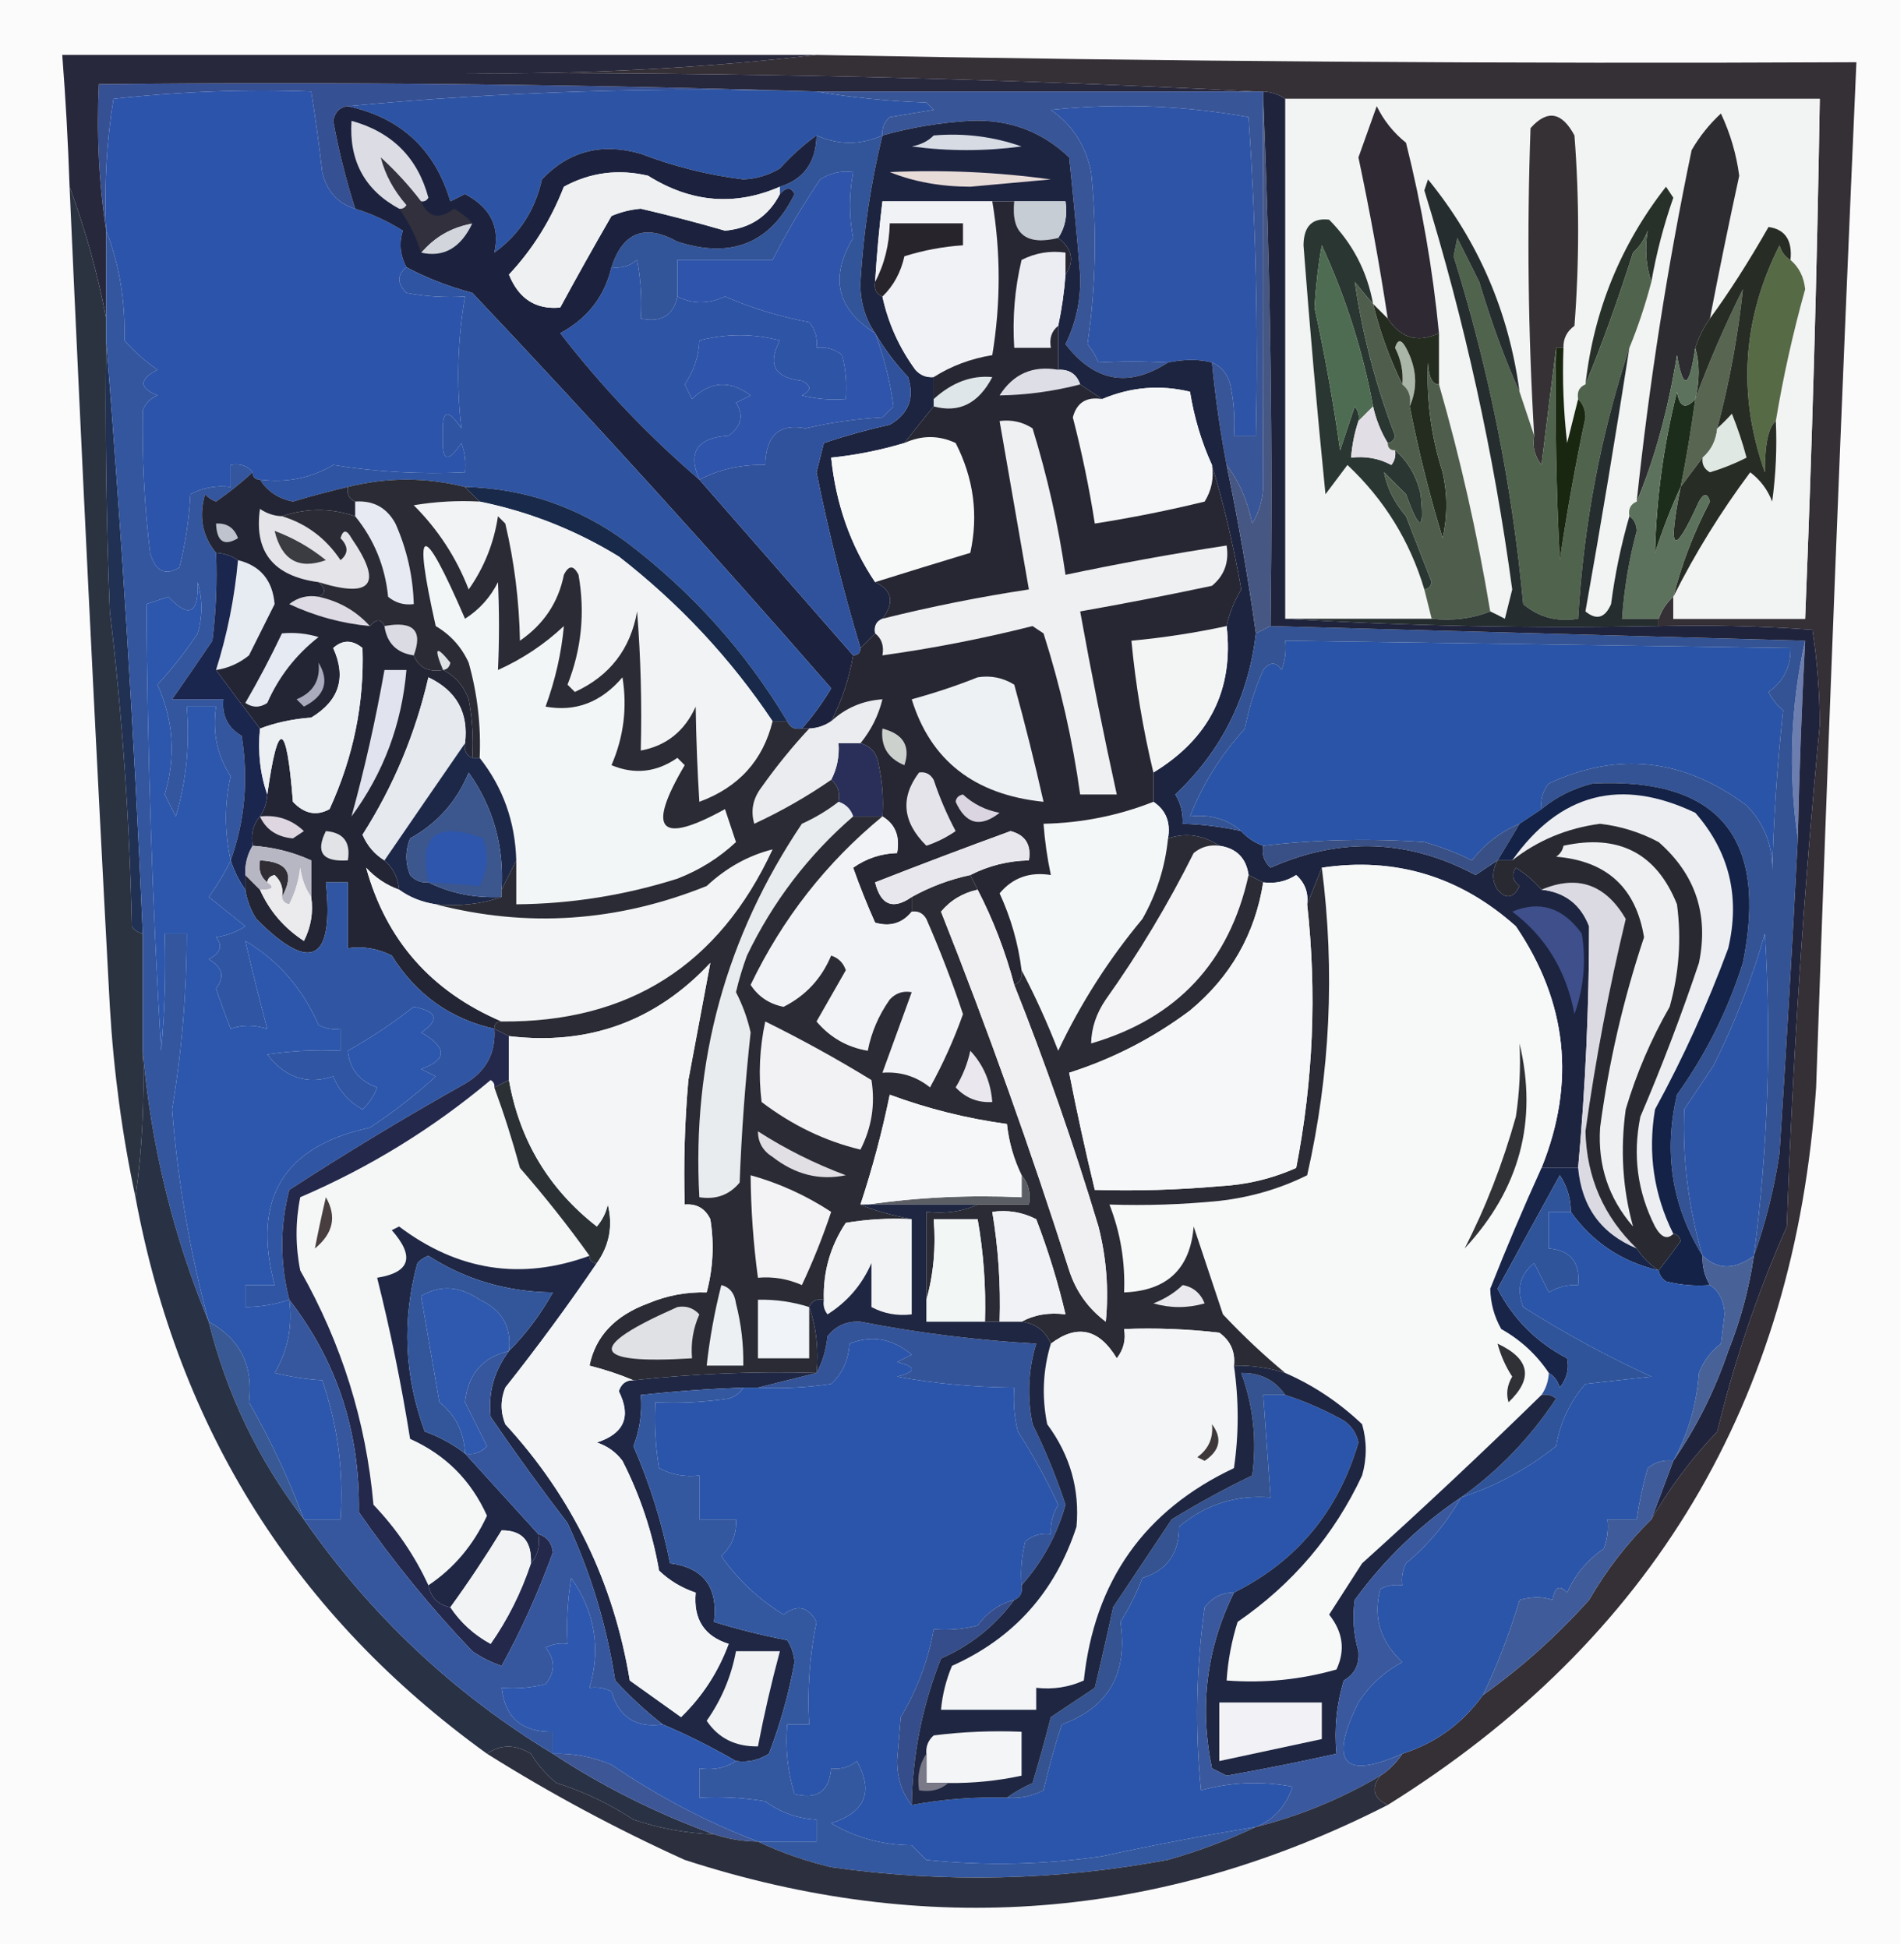 <?xml version="1.0" encoding="UTF-8"?>
<!DOCTYPE svg PUBLIC "-//W3C//DTD SVG 1.1//EN" "http://www.w3.org/Graphics/SVG/1.1/DTD/svg11.dtd">
<svg xmlns="http://www.w3.org/2000/svg" version="1.1" width="260px" height="266px" style="shape-rendering:geometricPrecision; text-rendering:geometricPrecision; image-rendering:optimizeQuality; fill-rule:evenodd; clip-rule:evenodd" xmlns:xlink="http://www.w3.org/1999/xlink">
<g><path style="opacity:1" fill="#fbfbfb" d="M -0.5,-0.5 C 86.167,-0.5 172.833,-0.5 259.5,-0.5C 259.5,88.167 259.5,176.833 259.5,265.5C 172.833,265.5 86.167,265.5 -0.5,265.5C -0.5,176.833 -0.5,88.167 -0.5,-0.5 Z"/></g>
<g><path style="opacity:1" fill="#365094" d="M 111.5,12.5 C 89.807,11.845 68.474,12.511 47.5,14.5C 46.414,14.62 45.747,15.287 45.5,16.5C 46.249,20.584 47.249,24.584 48.5,28.5C 46.112,27.781 44.612,26.115 44,23.5C 43.58,19.809 43.08,16.142 42.5,12.5C 33.475,12.168 24.475,12.502 15.5,13.5C 14.543,19.439 14.21,25.439 14.5,31.5C 13.509,25.021 13.176,18.354 13.5,11.5C 46.338,11.168 79.004,11.502 111.5,12.5 Z"/></g>
<g><path style="opacity:1" fill="#352f36" d="M 111.5,7.5 C 158.826,8.397 206.16,8.73 253.5,8.5C 251.445,55.133 249.612,101.799 248,148.5C 245.096,191.342 225.596,224.009 189.5,246.5C 187.507,245.528 187.174,244.195 188.5,242.5C 189.694,241.728 190.694,240.728 191.5,239.5C 196.013,238.069 199.68,235.403 202.5,231.5C 207.74,227.767 212.574,223.434 217,218.5C 219.37,214.403 222.203,210.736 225.5,207.5C 228.004,203.172 231.004,199.172 234.5,195.5C 236.861,185.803 240.028,176.47 244,167.5C 244.809,144.616 246.309,121.783 248.5,99C 248.486,94.585 248.152,90.252 247.5,86C 240.508,85.5 233.508,85.334 226.5,85.5C 226.5,85.167 226.5,84.833 226.5,84.5C 226.932,83.29 227.599,82.29 228.5,81.5C 228.5,82.5 228.5,83.5 228.5,84.5C 234.5,84.5 240.5,84.5 246.5,84.5C 247.458,60.843 248.124,37.176 248.5,13.5C 224.167,13.5 199.833,13.5 175.5,13.5C 174.609,12.89 173.609,12.557 172.5,12.5C 172.167,12.5 171.833,12.5 171.5,12.5C 135.847,10.672 99.847,9.838 63.5,10C 79.865,10.155 95.865,9.321 111.5,7.5 Z"/></g>
<g><path style="opacity:1" fill="#f2f3f3" d="M 175.5,13.5 C 199.833,13.5 224.167,13.5 248.5,13.5C 248.124,37.176 247.458,60.843 246.5,84.5C 240.5,84.5 234.5,84.5 228.5,84.5C 228.5,83.5 228.5,82.5 228.5,81.5C 231.473,75.562 234.973,69.896 239,64.5C 240.385,65.55 241.385,66.884 242,68.5C 242.499,64.848 242.665,61.182 242.5,57.5C 243.48,51.566 244.813,45.566 246.5,39.5C 246.332,37.83 245.665,36.496 244.5,35.5C 244.773,32.817 243.773,31.317 241.5,31C 238.739,35.835 236.073,40.002 233.5,43.5C 234.751,36.995 236.084,30.495 237.5,24C 237.109,21.047 236.275,18.213 235,15.5C 233.418,16.96 232.085,18.627 231,20.5C 227.699,36.352 225.199,52.352 223.5,68.5C 222.662,68.842 222.328,69.508 222.5,70.5C 221.363,74.417 220.53,78.417 220,82.5C 219.174,84.405 218.007,84.739 216.5,83.5C 218.628,71.525 220.628,59.525 222.5,47.5C 223.669,44.659 224.669,41.659 225.5,38.5C 226.181,34.601 227.181,30.767 228.5,27C 228.167,26.5 227.833,26 227.5,25.5C 221.297,33.439 217.63,42.439 216.5,52.5C 215.662,52.842 215.328,53.508 215.5,54.5C 215.005,56.482 214.505,58.482 214,60.5C 213.501,56.179 213.334,51.846 213.5,47.5C 213.461,46.244 213.961,45.244 215,44.5C 215.667,35.833 215.667,27.167 215,18.5C 213.276,15.27 211.276,14.936 209,17.5C 208.5,31.507 208.667,45.507 209.5,59.5C 208.833,57.5 208.167,55.5 207.5,53.5C 206.05,42.606 201.883,32.939 195,24.5C 194.833,25 194.667,25.5 194.5,26C 200.001,43.836 204.001,62.002 206.5,80.5C 206.167,81.833 205.833,83.167 205.5,84.5C 204.817,84.137 204.15,83.804 203.5,83.5C 201.741,72.925 199.408,62.592 196.5,52.5C 196.5,50.167 196.5,47.833 196.5,45.5C 195.644,36.737 194.144,28.071 192,19.5C 190.287,18.122 188.953,16.455 188,14.5C 187.163,16.838 186.33,19.172 185.5,21.5C 187.051,28.805 188.384,36.138 189.5,43.5C 188.833,42.833 188.167,42.167 187.5,41.5C 186.694,37.054 184.694,33.221 181.5,30C 179.193,29.729 178.026,30.895 178,33.5C 178.858,44.809 179.858,56.142 181,67.5C 182,66.167 183,64.833 184,63.5C 189.028,68.223 192.528,73.889 194.5,80.5C 194.833,81.833 195.167,83.167 195.5,84.5C 188.833,84.5 182.167,84.5 175.5,84.5C 175.5,60.833 175.5,37.167 175.5,13.5 Z"/></g>
<g><path style="opacity:1" fill="#2d54a4" d="M 111.5,12.5 C 116.316,13.326 121.316,13.826 126.5,14C 126.833,14.333 127.167,14.667 127.5,15C 125.5,15.333 123.5,15.667 121.5,16C 120.748,16.671 120.414,17.504 120.5,18.5C 117.5,19.833 114.5,19.833 111.5,18.5C 109.704,19.793 108.037,21.293 106.5,23C 104.966,23.923 103.299,24.423 101.5,24.5C 96.677,23.903 92.011,22.736 87.5,21C 82.16,19.466 77.66,20.633 74,24.5C 73.062,28.728 70.895,32.062 67.5,34.5C 68.312,31.006 66.979,28.339 63.5,26.5C 62.833,26.833 62.167,27.167 61.5,27.5C 59.411,20.412 54.745,16.079 47.5,14.5C 68.474,12.511 89.807,11.845 111.5,12.5 Z"/></g>
<g><path style="opacity:1" fill="#325499" d="M 111.5,18.5 C 114.5,19.833 117.5,19.833 120.5,18.5C 118.903,25.04 117.903,31.707 117.5,38.5C 117.441,41.109 118.108,43.443 119.5,45.5C 114.262,42.212 113.262,37.879 116.5,32.5C 115.934,29.583 115.934,26.583 116.5,23.5C 114.856,23.287 113.356,23.62 112,24.5C 109.591,28.064 107.424,31.73 105.5,35.5C 101.167,35.5 96.833,35.5 92.5,35.5C 92.5,37.167 92.5,38.833 92.5,40.5C 91.952,43.084 90.285,44.084 87.5,43.5C 87.664,40.813 87.497,38.146 87,35.5C 85.989,36.337 84.822,36.67 83.5,36.5C 85.058,31.702 88.058,30.535 92.5,33C 99.886,35.385 105.22,33.218 108.5,26.5C 108.03,25.537 107.363,25.537 106.5,26.5C 106.5,26.167 106.5,25.833 106.5,25.5C 109.763,24.493 111.429,22.16 111.5,18.5 Z"/></g>
<g><path style="opacity:1" fill="#28283d" d="M 111.5,7.5 C 95.865,9.321 79.865,10.155 63.5,10C 99.847,9.838 135.847,10.672 171.5,12.5C 151.5,12.5 131.5,12.5 111.5,12.5C 79.004,11.502 46.338,11.168 13.5,11.5C 13.176,18.354 13.509,25.021 14.5,31.5C 14.5,35.5 14.5,39.5 14.5,43.5C 13.318,37.307 11.651,31.307 9.5,25.5C 9.299,19.491 8.966,13.491 8.5,7.5C 42.833,7.5 77.167,7.5 111.5,7.5 Z"/></g>
<g><path style="opacity:1" fill="#2c54ab" d="M 48.5,28.5 C 50.781,29.207 52.948,30.207 55,31.5C 54.474,33.227 54.641,34.894 55.5,36.5C 54.209,37.542 54.209,38.708 55.5,40C 58.146,40.497 60.813,40.664 63.5,40.5C 62.468,46.491 62.302,52.491 63,58.5C 61.119,55.649 60.285,55.983 60.5,59.5C 60.285,63.017 61.119,63.351 63,60.5C 63.49,61.793 63.657,63.127 63.5,64.5C 57.439,64.79 51.439,64.457 45.5,63.5C 42.465,65.301 39.131,65.968 35.5,65.5C 34.833,65.5 34.5,65.167 34.5,64.5C 33.791,63.596 32.791,63.263 31.5,63.5C 31.5,64.5 31.5,65.5 31.5,66.5C 29.533,66.261 27.7,66.594 26,67.5C 25.824,70.882 25.324,74.215 24.5,77.5C 22.533,78.682 21.2,78.015 20.5,75.5C 19.712,68.95 19.378,62.45 19.5,56C 19.905,55.055 20.572,54.388 21.5,54C 18.972,52.983 18.972,51.816 21.5,50.5C 19.851,49.352 18.351,48.019 17,46.5C 17.118,41.068 16.285,36.068 14.5,31.5C 14.21,25.439 14.543,19.439 15.5,13.5C 24.475,12.502 33.475,12.168 42.5,12.5C 43.08,16.142 43.58,19.809 44,23.5C 44.612,26.115 46.112,27.781 48.5,28.5 Z"/></g>
<g><path style="opacity:1" fill="#2e2932" d="M 196.5,45.5 C 193.617,46.873 191.283,46.207 189.5,43.5C 188.384,36.138 187.051,28.805 185.5,21.5C 186.33,19.172 187.163,16.838 188,14.5C 188.953,16.455 190.287,18.122 192,19.5C 194.144,28.071 195.644,36.737 196.5,45.5 Z"/></g>
<g><path style="opacity:1" fill="#2d2c31" d="M 233.5,43.5 C 232.655,44.672 231.989,46.005 231.5,47.5C 230.678,53.08 229.844,53.414 229,48.5C 227.777,56.032 225.944,62.698 223.5,68.5C 225.199,52.352 227.699,36.352 231,20.5C 232.085,18.627 233.418,16.96 235,15.5C 236.275,18.213 237.109,21.047 237.5,24C 236.084,30.495 234.751,36.995 233.5,43.5 Z"/></g>
<g><path style="opacity:1" fill="#273029" d="M 225.5,38.5 C 224.755,36.328 224.588,33.995 225,31.5C 224.581,32.672 223.915,33.672 223,34.5C 220.858,41.221 218.691,47.221 216.5,52.5C 217.63,42.439 221.297,33.439 227.5,25.5C 227.833,26 228.167,26.5 228.5,27C 227.181,30.767 226.181,34.601 225.5,38.5 Z"/></g>
<g><path style="opacity:1" fill="#2a3631" d="M 187.5,41.5 C 186.685,40.571 185.852,39.571 185,38.5C 186.032,45.625 187.866,52.625 190.5,59.5C 190.376,60.107 190.043,60.44 189.5,60.5C 188.559,58.95 187.893,57.284 187.5,55.5C 186.116,47.993 183.782,40.66 180.5,33.5C 180.036,36.013 179.702,38.846 179.5,42C 180.917,48.458 182.083,54.958 183,61.5C 183.667,59.5 184.333,57.5 185,55.5C 185.464,56.094 185.631,56.761 185.5,57.5C 184.962,59.117 184.629,60.784 184.5,62.5C 186.467,62.261 188.301,62.594 190,63.5C 190.464,62.906 190.631,62.239 190.5,61.5C 192.247,62.981 193.414,64.981 194,67.5C 194.526,72.629 193.86,72.629 192,67.5C 191,66.5 190,65.5 189,64.5C 189.398,66.631 190.398,68.631 192,70.5C 193.167,73.5 194.333,76.5 195.5,79.5C 195.376,80.107 195.043,80.44 194.5,80.5C 192.528,73.889 189.028,68.223 184,63.5C 183,64.833 182,66.167 181,67.5C 179.858,56.142 178.858,44.809 178,33.5C 178.026,30.895 179.193,29.729 181.5,30C 184.694,33.221 186.694,37.054 187.5,41.5 Z"/></g>
<g><path style="opacity:1" fill="#2f54ab" d="M 119.5,45.5 C 120.746,48.837 121.579,52.17 122,55.5C 121.5,56 121,56.5 120.5,57C 116.911,57.207 113.411,57.707 110,58.5C 106.424,57.8 104.591,59.467 104.5,63.5C 101.261,63.413 98.261,64.079 95.5,65.5C 93.863,61.773 95.196,59.773 99.5,59.5C 101.27,58.18 101.603,56.68 100.5,55C 101.167,54.667 101.833,54.333 102.5,54C 99.662,51.88 96.996,52.047 94.5,54.5C 94.167,53.833 93.833,53.167 93.5,52.5C 94.754,50.666 95.421,48.666 95.5,46.5C 99.195,45.54 102.861,45.54 106.5,46.5C 104.759,49.764 105.759,51.597 109.5,52C 110.833,52.667 110.833,53.333 109.5,54C 111.473,54.495 113.473,54.662 115.5,54.5C 115.662,52.473 115.495,50.473 115,48.5C 113.989,47.663 112.822,47.33 111.5,47.5C 111.67,46.178 111.337,45.011 110.5,44C 106.528,43.262 102.694,42.096 99,40.5C 96.754,41.551 94.587,41.551 92.5,40.5C 92.5,38.833 92.5,37.167 92.5,35.5C 96.833,35.5 101.167,35.5 105.5,35.5C 107.424,31.73 109.591,28.064 112,24.5C 113.356,23.62 114.856,23.287 116.5,23.5C 115.934,26.583 115.934,29.583 116.5,32.5C 113.262,37.879 114.262,42.212 119.5,45.5 Z"/></g>
<g><path style="opacity:1" fill="#363134" d="M 213.5,47.5 C 213.167,47.5 212.833,47.5 212.5,47.5C 211.833,52.681 211.167,58.015 210.5,63.5C 209.571,62.311 209.238,60.978 209.5,59.5C 208.667,45.507 208.5,31.507 209,17.5C 211.276,14.936 213.276,15.27 215,18.5C 215.667,27.167 215.667,35.833 215,44.5C 213.961,45.244 213.461,46.244 213.5,47.5 Z"/></g>
<g><path style="opacity:1" fill="#2e54a5" d="M 92.5,40.5 C 94.587,41.551 96.754,41.551 99,40.5C 102.694,42.096 106.528,43.262 110.5,44C 111.337,45.011 111.67,46.178 111.5,47.5C 112.822,47.33 113.989,47.663 115,48.5C 115.495,50.473 115.662,52.473 115.5,54.5C 113.473,54.662 111.473,54.495 109.5,54C 110.833,53.333 110.833,52.667 109.5,52C 105.759,51.597 104.759,49.764 106.5,46.5C 102.861,45.54 99.195,45.54 95.5,46.5C 95.421,48.666 94.754,50.666 93.5,52.5C 93.833,53.167 94.167,53.833 94.5,54.5C 96.996,52.047 99.662,51.88 102.5,54C 101.833,54.333 101.167,54.667 100.5,55C 101.603,56.68 101.27,58.18 99.5,59.5C 95.196,59.773 93.863,61.773 95.5,65.5C 88.486,59.485 82.152,52.819 76.5,45.5C 80.219,43.501 82.552,40.501 83.5,36.5C 84.822,36.67 85.989,36.337 87,35.5C 87.497,38.146 87.664,40.813 87.5,43.5C 90.285,44.084 91.952,43.084 92.5,40.5 Z"/></g>
<g><path style="opacity:1" fill="#4e6c51" d="M 187.5,55.5 C 186.833,56.167 186.167,56.833 185.5,57.5C 185.631,56.761 185.464,56.094 185,55.5C 184.333,57.5 183.667,59.5 183,61.5C 182.083,54.958 180.917,48.458 179.5,42C 179.702,38.846 180.036,36.013 180.5,33.5C 183.782,40.66 186.116,47.993 187.5,55.5 Z"/></g>
<g><path style="opacity:1" fill="#2b3341" d="M 9.5,25.5 C 11.651,31.307 13.318,37.307 14.5,43.5C 14.5,44.5 14.5,45.5 14.5,46.5C 14.334,58.838 14.5,71.171 15,83.5C 16.692,97.67 17.692,112.003 18,126.5C 18.383,127.056 18.883,127.389 19.5,127.5C 19.5,132.833 19.5,138.167 19.5,143.5C 19.756,150.224 19.423,156.891 18.5,163.5C 16.694,155.062 15.527,146.395 15,137.5C 13,100.171 11.167,62.838 9.5,25.5 Z"/></g>
<g><path style="opacity:1" fill="#566a46" d="M 244.5,35.5 C 245.665,36.496 246.332,37.83 246.5,39.5C 244.813,45.566 243.48,51.566 242.5,57.5C 241.49,58.321 240.99,60.654 241,64.5C 237.25,53.921 237.917,43.588 243,33.5C 243.278,34.416 243.778,35.083 244.5,35.5 Z"/></g>
<g><path style="opacity:1" fill="#1c223e" d="M 47.5,14.5 C 54.745,16.079 59.411,20.412 61.5,27.5C 62.167,27.167 62.833,26.833 63.5,26.5C 66.979,28.339 68.312,31.006 67.5,34.5C 70.895,32.062 73.062,28.728 74,24.5C 77.66,20.633 82.16,19.466 87.5,21C 92.011,22.736 96.677,23.903 101.5,24.5C 103.299,24.423 104.966,23.923 106.5,23C 108.037,21.293 109.704,19.793 111.5,18.5C 111.429,22.16 109.763,24.493 106.5,25.5C 100.353,28.176 94.353,27.676 88.5,24C 84.428,23.044 80.595,23.544 77,25.5C 75.237,30.041 72.737,34.041 69.5,37.5C 70.841,40.815 73.174,42.315 76.5,42C 78.76,37.828 81.093,33.661 83.5,29.5C 84.772,28.954 86.106,28.621 87.5,28.5C 91.358,29.397 95.191,30.397 99,31.5C 102.45,31.196 104.95,29.529 106.5,26.5C 107.363,25.537 108.03,25.537 108.5,26.5C 105.22,33.218 99.886,35.385 92.5,33C 88.058,30.535 85.058,31.702 83.5,36.5C 82.552,40.501 80.219,43.501 76.5,45.5C 82.152,52.819 88.486,59.485 95.5,65.5C 102.5,73.5 109.5,81.5 116.5,89.5C 115.953,92.702 114.953,95.702 113.5,98.5C 112.609,99.11 111.609,99.443 110.5,99.5C 110.167,99.5 109.833,99.5 109.5,99.5C 110.96,97.856 112.293,96.023 113.5,94C 97.663,75.816 81.329,57.816 64.5,40C 61.27,39.139 58.27,37.972 55.5,36.5C 54.641,34.894 54.474,33.227 55,31.5C 52.948,30.207 50.781,29.207 48.5,28.5C 47.249,24.584 46.249,20.584 45.5,16.5C 45.747,15.287 46.414,14.62 47.5,14.5 Z"/></g>
<g><path style="opacity:1" fill="#d2d6dc" d="M 64.5,30.5 C 62.914,33.861 60.581,35.194 57.5,34.5C 59.34,32.331 61.674,30.998 64.5,30.5 Z"/></g>
<g><path style="opacity:1" fill="#31303c" d="M 57.5,27.5 C 58.455,29.71 59.955,30.043 62,28.5C 62.995,29.066 63.828,29.733 64.5,30.5C 61.674,30.998 59.34,32.331 57.5,34.5C 56.842,32.361 55.842,30.361 54.5,28.5C 54.938,28.565 55.272,28.399 55.5,28C 53.74,25.971 52.573,23.804 52,21.5C 54.068,23.396 55.901,25.396 57.5,27.5 Z"/></g>
<g><path style="opacity:1" fill="#eff0f1" d="M 106.5,25.5 C 106.5,25.833 106.5,26.167 106.5,26.5C 104.95,29.529 102.45,31.196 99,31.5C 95.191,30.397 91.358,29.397 87.5,28.5C 86.106,28.621 84.772,28.954 83.5,29.5C 81.093,33.661 78.76,37.828 76.5,42C 73.174,42.315 70.841,40.815 69.5,37.5C 72.737,34.041 75.237,30.041 77,25.5C 80.595,23.544 84.428,23.044 88.5,24C 94.353,27.676 100.353,28.176 106.5,25.5 Z"/></g>
<g><path style="opacity:1" fill="#dcdce4" d="M 57.5,27.5 C 55.901,25.396 54.068,23.396 52,21.5C 52.573,23.804 53.74,25.971 55.5,28C 55.272,28.399 54.938,28.565 54.5,28.5C 49.808,25.96 47.641,21.96 48,16.5C 53.535,18.035 57.035,21.535 58.5,27C 58.272,27.399 57.938,27.565 57.5,27.5 Z"/></g>
<g><path style="opacity:1" fill="#aab6a8" d="M 192.5,55.5 C 192.737,54.209 192.404,53.209 191.5,52.5C 191.643,50.738 191.309,49.071 190.5,47.5C 190.846,46.304 191.346,46.304 192,47.5C 193.476,50.265 193.643,52.932 192.5,55.5 Z"/></g>
<g><path style="opacity:1" fill="#2f54a1" d="M 55.5,36.5 C 58.27,37.972 61.27,39.139 64.5,40C 81.329,57.816 97.663,75.816 113.5,94C 112.293,96.023 110.96,97.856 109.5,99.5C 108.508,99.672 107.842,99.338 107.5,98.5C 101.799,88.96 94.465,80.794 85.5,74C 78.953,69.207 71.62,66.707 63.5,66.5C 58.167,65.167 52.833,65.167 47.5,66.5C 44.997,67.085 42.497,67.751 40,68.5C 38.019,68.102 36.519,67.102 35.5,65.5C 39.131,65.968 42.465,65.301 45.5,63.5C 51.439,64.457 57.439,64.79 63.5,64.5C 63.657,63.127 63.49,61.793 63,60.5C 61.119,63.351 60.285,63.017 60.5,59.5C 60.285,55.983 61.119,55.649 63,58.5C 62.302,52.491 62.468,46.491 63.5,40.5C 60.813,40.664 58.146,40.497 55.5,40C 54.209,38.708 54.209,37.542 55.5,36.5 Z"/></g>
<g><path style="opacity:1" fill="#385597" d="M 111.5,12.5 C 131.5,12.5 151.5,12.5 171.5,12.5C 171.833,12.5 172.167,12.5 172.5,12.5C 172.5,12.833 172.5,13.167 172.5,13.5C 172.427,31.261 172.427,48.927 172.5,66.5C 172.423,68.299 171.923,69.966 171,71.5C 170.362,68.399 169.195,65.732 167.5,63.5C 166.617,58.868 165.95,54.202 165.5,49.5C 166.79,50.058 167.623,51.058 168,52.5C 168.497,54.81 168.663,57.143 168.5,59.5C 169.5,59.5 170.5,59.5 171.5,59.5C 171.824,44.922 171.49,30.422 170.5,16C 161.602,14.391 152.602,14.058 143.5,15C 146.42,17.034 148.253,19.868 149,23.5C 149.814,31.413 149.647,39.246 148.5,47C 149.126,47.75 149.626,48.584 150,49.5C 152.955,49.322 156.121,49.322 159.5,49.5C 154.128,52.989 149.462,52.156 145.5,47C 146.959,44.019 147.626,40.852 147.5,37.5C 147.066,32.16 146.566,26.827 146,21.5C 142.266,17.935 137.766,16.269 132.5,16.5C 128.386,16.741 124.386,17.408 120.5,18.5C 120.414,17.504 120.748,16.671 121.5,16C 123.5,15.667 125.5,15.333 127.5,15C 127.167,14.667 126.833,14.333 126.5,14C 121.316,13.826 116.316,13.326 111.5,12.5 Z"/></g>
<g><path style="opacity:1" fill="#2e54a7" d="M 165.5,49.5 C 163.741,49.046 161.741,49.046 159.5,49.5C 156.121,49.322 152.955,49.322 150,49.5C 149.626,48.584 149.126,47.75 148.5,47C 149.647,39.246 149.814,31.413 149,23.5C 148.253,19.868 146.42,17.034 143.5,15C 152.602,14.058 161.602,14.391 170.5,16C 171.49,30.422 171.824,44.922 171.5,59.5C 170.5,59.5 169.5,59.5 168.5,59.5C 168.663,57.143 168.497,54.81 168,52.5C 167.623,51.058 166.79,50.058 165.5,49.5 Z"/></g>
<g><path style="opacity:1" fill="#242b1f" d="M 187.5,41.5 C 188.167,42.167 188.833,42.833 189.5,43.5C 191.283,46.207 193.617,46.873 196.5,45.5C 196.5,47.833 196.5,50.167 196.5,52.5C 195.583,52.506 195.083,51.506 195,49.5C 194.764,54.613 195.431,59.613 197,64.5C 197.667,67.5 197.667,70.5 197,73.5C 195.191,67.558 193.691,61.558 192.5,55.5C 193.643,52.932 193.476,50.265 192,47.5C 191.346,46.304 190.846,46.304 190.5,47.5C 191.309,49.071 191.643,50.738 191.5,52.5C 189.792,49.05 188.459,45.383 187.5,41.5 Z"/></g>
<g><path style="opacity:1" fill="#586551" d="M 234.5,58.5 C 234.34,60.153 233.674,61.486 232.5,62.5C 231.5,63.833 230.5,65.167 229.5,66.5C 230.295,62.524 230.962,58.524 231.5,54.5C 233.35,49.477 235.517,44.477 238,39.5C 237.328,45.869 236.161,52.203 234.5,58.5 Z"/></g>
<g><path style="opacity:1" fill="#1d2440" d="M 159.5,49.5 C 161.741,49.046 163.741,49.046 165.5,49.5C 165.95,54.202 166.617,58.868 167.5,63.5C 169.089,71.114 170.423,78.781 171.5,86.5C 170.473,95.22 166.807,102.553 160.5,108.5C 161.246,109.736 161.579,111.07 161.5,112.5C 164.206,112.575 166.873,112.908 169.5,113.5C 170.29,114.401 171.29,115.068 172.5,115.5C 172.281,116.675 172.614,117.675 173.5,118.5C 183.033,114.265 192.366,114.599 201.5,119.5C 202.518,118.807 203.518,118.141 204.5,117.5C 203.708,118.967 203.708,120.3 204.5,121.5C 205.675,122.855 206.675,122.688 207.5,121C 206.549,120.282 206.383,119.449 207,118.5C 208.359,119.365 209.526,120.365 210.5,121.5C 213.675,121.84 215.841,123.507 217,126.5C 216.997,137.516 216.497,148.516 215.5,159.5C 213.833,159.5 212.167,159.5 210.5,159.5C 215.195,147.865 214.028,136.865 207,126.5C 199.361,119.674 190.528,117.008 180.5,118.5C 179.833,120.167 179.167,121.833 178.5,123.5C 178.688,121.897 178.188,120.563 177,119.5C 175.644,120.38 174.144,120.714 172.5,120.5C 171.833,120.167 171.167,119.833 170.5,119.5C 170.167,117.167 168.833,115.833 166.5,115.5C 164.264,114.018 161.931,113.685 159.5,114.5C 159.88,112.302 159.213,110.635 157.5,109.5C 157.5,108.167 157.5,106.833 157.5,105.5C 165.163,100.841 168.496,94.175 167.5,85.5C 167.877,83.742 168.544,82.075 169.5,80.5C 168.476,74.641 167.142,68.975 165.5,63.5C 164.081,60.404 163.081,57.071 162.5,53.5C 158.434,52.51 154.434,52.843 150.5,54.5C 149.5,53.833 148.5,53.167 147.5,52.5C 147.027,51.094 146.027,50.427 144.5,50.5C 144.5,48.5 144.5,46.5 144.5,44.5C 144.993,42.194 145.326,39.861 145.5,37.5C 146.765,35.643 146.432,33.976 144.5,32.5C 145.451,31.081 145.784,29.415 145.5,27.5C 143.167,27.5 140.833,27.5 138.5,27.5C 137.5,27.5 136.5,27.5 135.5,27.5C 130.5,27.5 125.5,27.5 120.5,27.5C 120.058,31.154 119.724,34.821 119.5,38.5C 119.328,39.492 119.662,40.158 120.5,40.5C 121.28,44.127 122.78,47.46 125,50.5C 125.671,51.252 126.504,51.586 127.5,51.5C 127.5,52.5 127.5,53.5 127.5,54.5C 127.5,54.833 127.5,55.167 127.5,55.5C 126.13,57.172 124.797,58.839 123.5,60.5C 120.237,61.482 116.903,62.149 113.5,62.5C 114.153,68.859 116.153,74.526 119.5,79.5C 121.847,80.607 122.18,82.274 120.5,84.5C 119.662,84.842 119.328,85.508 119.5,86.5C 118.833,87.167 118.167,87.833 117.5,88.5C 115.121,80.608 113.121,72.608 111.5,64.5C 111.833,63.167 112.167,61.833 112.5,60.5C 115.45,59.512 118.45,58.679 121.5,58C 124.08,56.519 124.913,54.352 124,51.5C 122.236,49.611 120.736,47.611 119.5,45.5C 118.108,43.443 117.441,41.109 117.5,38.5C 117.903,31.707 118.903,25.04 120.5,18.5C 124.386,17.408 128.386,16.741 132.5,16.5C 137.766,16.269 142.266,17.935 146,21.5C 146.566,26.827 147.066,32.16 147.5,37.5C 147.626,40.852 146.959,44.019 145.5,47C 149.462,52.156 154.128,52.989 159.5,49.5 Z"/></g>
<g><path style="opacity:1" fill="#dfe6e9" d="M 127.5,55.5 C 127.5,55.167 127.5,54.833 127.5,54.5C 130,52.23 132.667,51.23 135.5,51.5C 133.631,55.105 130.964,56.439 127.5,55.5 Z"/></g>
<g><path style="opacity:1" fill="#dedee7" d="M 144.5,50.5 C 146.027,50.427 147.027,51.094 147.5,52.5C 143.853,53.442 140.186,53.942 136.5,54C 138.372,51.056 141.039,49.889 144.5,50.5 Z"/></g>
<g><path style="opacity:1" fill="#ecedf2" d="M 145.5,37.5 C 145.326,39.861 144.993,42.194 144.5,44.5C 143.596,45.209 143.263,46.209 143.5,47.5C 141.833,47.5 140.167,47.5 138.5,47.5C 138.234,43.429 138.567,39.429 139.5,35.5C 141.396,34.534 143.396,34.201 145.5,34.5C 145.5,35.5 145.5,36.5 145.5,37.5 Z"/></g>
<g><path style="opacity:1" fill="#f1f2f5" d="M 135.5,27.5 C 136.663,34.444 136.663,41.444 135.5,48.5C 132.557,48.98 129.89,49.98 127.5,51.5C 126.504,51.586 125.671,51.252 125,50.5C 122.78,47.46 121.28,44.127 120.5,40.5C 122.011,39.042 123.011,37.209 123.5,35C 126.117,34.178 128.784,33.678 131.5,33.5C 131.5,32.5 131.5,31.5 131.5,30.5C 128.167,30.5 124.833,30.5 121.5,30.5C 121.435,33.428 120.768,36.095 119.5,38.5C 119.724,34.821 120.058,31.154 120.5,27.5C 125.5,27.5 130.5,27.5 135.5,27.5 Z"/></g>
<g><path style="opacity:1" fill="#28242c" d="M 120.5,40.5 C 119.662,40.158 119.328,39.492 119.5,38.5C 120.768,36.095 121.435,33.428 121.5,30.5C 124.833,30.5 128.167,30.5 131.5,30.5C 131.5,31.5 131.5,32.5 131.5,33.5C 128.784,33.678 126.117,34.178 123.5,35C 123.011,37.209 122.011,39.042 120.5,40.5 Z"/></g>
<g><path style="opacity:1" fill="#c6cdd4" d="M 138.5,27.5 C 140.833,27.5 143.167,27.5 145.5,27.5C 145.784,29.415 145.451,31.081 144.5,32.5C 140.062,33.575 138.062,31.908 138.5,27.5 Z"/></g>
<g><path style="opacity:1" fill="#e8dcd9" d="M 121.5,23.5 C 128.863,23.169 136.197,23.503 143.5,24.5C 139.833,24.833 136.167,25.167 132.5,25.5C 128.435,25.489 124.768,24.822 121.5,23.5 Z"/></g>
<g><path style="opacity:1" fill="#d6dbe4" d="M 127.5,18.5 C 131.637,18.146 135.637,18.646 139.5,20C 134.5,20.667 129.5,20.667 124.5,20C 125.737,19.768 126.737,19.268 127.5,18.5 Z"/></g>
<g><path style="opacity:1" fill="#e2dee6" d="M 187.5,55.5 C 187.893,57.284 188.559,58.95 189.5,60.5C 189.5,61.167 189.833,61.5 190.5,61.5C 190.631,62.239 190.464,62.906 190,63.5C 188.301,62.594 186.467,62.261 184.5,62.5C 184.629,60.784 184.962,59.117 185.5,57.5C 186.167,56.833 186.833,56.167 187.5,55.5 Z"/></g>
<g><path style="opacity:1" fill="#f7f9f8" d="M 119.5,79.5 C 116.153,74.526 114.153,68.859 113.5,62.5C 116.903,62.149 120.237,61.482 123.5,60.5C 125.856,59.425 128.189,59.425 130.5,60.5C 132.961,65.319 133.628,70.319 132.5,75.5C 128.051,76.845 123.718,78.178 119.5,79.5 Z"/></g>
<g><path style="opacity:1" fill="#dfe8e3" d="M 232.5,62.5 C 233.674,61.486 234.34,60.153 234.5,58.5C 235.151,57.909 235.818,57.243 236.5,56.5C 237.292,58.465 237.959,60.465 238.5,62.5C 236.892,63.318 235.225,63.985 233.5,64.5C 232.702,64.043 232.369,63.376 232.5,62.5 Z"/></g>
<g><path style="opacity:1" fill="#465783" d="M 172.5,13.5 C 173.498,37.328 173.831,61.328 173.5,85.5C 172.833,85.833 172.167,86.167 171.5,86.5C 170.423,78.781 169.089,71.114 167.5,63.5C 169.195,65.732 170.362,68.399 171,71.5C 171.923,69.966 172.423,68.299 172.5,66.5C 172.427,48.927 172.427,31.261 172.5,13.5 Z"/></g>
<g><path style="opacity:1" fill="#1d2d1b" d="M 231.5,54.5 C 230.962,58.524 230.295,62.524 229.5,66.5C 228.194,69.338 227.027,72.338 226,75.5C 226.176,68.099 227.176,60.766 229,53.5C 229.342,55.619 230.175,55.953 231.5,54.5 Z"/></g>
<g><path style="opacity:1" fill="#272c24" d="M 244.5,35.5 C 243.778,35.083 243.278,34.416 243,33.5C 237.917,43.588 237.25,53.921 241,64.5C 240.99,60.654 241.49,58.321 242.5,57.5C 242.665,61.182 242.499,64.848 242,68.5C 241.385,66.884 240.385,65.55 239,64.5C 234.973,69.896 231.473,75.562 228.5,81.5C 229.642,77.004 231.308,72.671 233.5,68.5C 233.154,67.304 232.654,67.304 232,68.5C 228.519,76.17 227.685,75.503 229.5,66.5C 230.5,65.167 231.5,63.833 232.5,62.5C 232.369,63.376 232.702,64.043 233.5,64.5C 235.225,63.985 236.892,63.318 238.5,62.5C 237.959,60.465 237.292,58.465 236.5,56.5C 235.818,57.243 235.151,57.909 234.5,58.5C 236.161,52.203 237.328,45.869 238,39.5C 235.517,44.477 233.35,49.477 231.5,54.5C 232.103,51.959 232.103,49.626 231.5,47.5C 231.989,46.005 232.655,44.672 233.5,43.5C 236.073,40.002 238.739,35.835 241.5,31C 243.773,31.317 244.773,32.817 244.5,35.5 Z"/></g>
<g><path style="opacity:1" fill="#f4f6f7" d="M 165.5,63.5 C 165.785,65.288 165.452,66.955 164.5,68.5C 159.535,69.712 154.535,70.712 149.5,71.5C 148.741,66.629 147.741,61.795 146.5,57C 147.032,54.98 148.365,54.147 150.5,54.5C 154.434,52.843 158.434,52.51 162.5,53.5C 163.081,57.071 164.081,60.404 165.5,63.5 Z"/></g>
<g><path style="opacity:1" fill="#30519c" d="M 119.5,45.5 C 120.736,47.611 122.236,49.611 124,51.5C 124.913,54.352 124.08,56.519 121.5,58C 118.45,58.679 115.45,59.512 112.5,60.5C 112.167,61.833 111.833,63.167 111.5,64.5C 113.121,72.608 115.121,80.608 117.5,88.5C 117.5,89.167 117.167,89.5 116.5,89.5C 109.5,81.5 102.5,73.5 95.5,65.5C 98.261,64.079 101.261,63.413 104.5,63.5C 104.591,59.467 106.424,57.8 110,58.5C 113.411,57.707 116.911,57.207 120.5,57C 121,56.5 121.5,56 122,55.5C 121.579,52.17 120.746,48.837 119.5,45.5 Z"/></g>
<g><path style="opacity:1" fill="#50634d" d="M 225.5,38.5 C 224.669,41.659 223.669,44.659 222.5,47.5C 218.569,59.404 216.235,71.737 215.5,84.5C 212.606,84.958 210.106,84.291 208,82.5C 206.496,66.305 203.33,50.472 198.5,35C 198.667,34.167 198.833,33.333 199,32.5C 200,34.5 201,36.5 202,38.5C 203.727,44.248 205.56,49.248 207.5,53.5C 208.167,55.5 208.833,57.5 209.5,59.5C 209.238,60.978 209.571,62.311 210.5,63.5C 211.167,58.015 211.833,52.681 212.5,47.5C 212.334,57.172 212.5,66.839 213,76.5C 213.963,69.961 215.13,63.461 216.5,57C 216.472,55.93 216.139,55.097 215.5,54.5C 215.328,53.508 215.662,52.842 216.5,52.5C 218.691,47.221 220.858,41.221 223,34.5C 223.915,33.672 224.581,32.672 225,31.5C 224.588,33.995 224.755,36.328 225.5,38.5 Z"/></g>
<g><path style="opacity:1" fill="#e7eaf2" d="M 48.5,68.5 C 50.981,68.323 52.814,69.323 54,71.5C 55.562,75.014 56.395,78.681 56.5,82.5C 55.178,82.67 54.011,82.337 53,81.5C 52.587,77.346 51.087,73.679 48.5,70.5C 48.5,69.833 48.5,69.167 48.5,68.5 Z"/></g>
<g><path style="opacity:1" fill="#4f5e4c" d="M 187.5,41.5 C 188.459,45.383 189.792,49.05 191.5,52.5C 192.404,53.209 192.737,54.209 192.5,55.5C 193.691,61.558 195.191,67.558 197,73.5C 197.667,70.5 197.667,67.5 197,64.5C 195.431,59.613 194.764,54.613 195,49.5C 195.083,51.506 195.583,52.506 196.5,52.5C 199.408,62.592 201.741,72.925 203.5,83.5C 201.052,84.473 198.385,84.806 195.5,84.5C 195.167,83.167 194.833,81.833 194.5,80.5C 195.043,80.44 195.376,80.107 195.5,79.5C 194.333,76.5 193.167,73.5 192,70.5C 190.398,68.631 189.398,66.631 189,64.5C 190,65.5 191,66.5 192,67.5C 193.86,72.629 194.526,72.629 194,67.5C 193.414,64.981 192.247,62.981 190.5,61.5C 189.833,61.5 189.5,61.167 189.5,60.5C 190.043,60.44 190.376,60.107 190.5,59.5C 187.866,52.625 186.032,45.625 185,38.5C 185.852,39.571 186.685,40.571 187.5,41.5 Z"/></g>
<g><path style="opacity:1" fill="#213153" d="M 14.5,46.5 C 16.648,73.321 18.315,100.321 19.5,127.5C 18.883,127.389 18.383,127.056 18,126.5C 17.692,112.003 16.692,97.67 15,83.5C 14.5,71.171 14.334,58.838 14.5,46.5 Z"/></g>
<g><path style="opacity:1" fill="#5c725c" d="M 231.5,47.5 C 232.103,49.626 232.103,51.959 231.5,54.5C 230.175,55.953 229.342,55.619 229,53.5C 227.176,60.766 226.176,68.099 226,75.5C 227.027,72.338 228.194,69.338 229.5,66.5C 227.685,75.503 228.519,76.17 232,68.5C 232.654,67.304 233.154,67.304 233.5,68.5C 231.308,72.671 229.642,77.004 228.5,81.5C 227.599,82.29 226.932,83.29 226.5,84.5C 224.833,84.5 223.167,84.5 221.5,84.5C 221.777,80.444 222.444,76.444 223.5,72.5C 223.457,71.584 223.124,70.917 222.5,70.5C 222.328,69.508 222.662,68.842 223.5,68.5C 225.944,62.698 227.777,56.032 229,48.5C 229.844,53.414 230.678,53.08 231.5,47.5 Z"/></g>
<g><path style="opacity:1" fill="#e4e4e9" d="M 38.5,70.5 C 41.84,71.513 44.507,73.513 46.5,76.5C 47.59,75.609 47.59,74.609 46.5,73.5C 46.846,72.304 47.346,72.304 48,73.5C 52.311,79.768 50.811,81.768 43.5,79.5C 37.328,78.686 34.661,75.353 35.5,69.5C 36.417,70.127 37.417,70.461 38.5,70.5 Z"/></g>
<g><path style="opacity:1" fill="#3b3c41" d="M 37.5,72.5 C 40.069,73.463 42.402,74.796 44.5,76.5C 40.793,77.823 38.46,76.49 37.5,72.5 Z"/></g>
<g><path style="opacity:1" fill="#33569e" d="M 14.5,31.5 C 16.285,36.068 17.118,41.068 17,46.5C 18.351,48.019 19.851,49.352 21.5,50.5C 18.972,51.816 18.972,52.983 21.5,54C 20.572,54.388 19.905,55.055 19.5,56C 19.378,62.45 19.712,68.95 20.5,75.5C 21.2,78.015 22.533,78.682 24.5,77.5C 25.324,74.215 25.824,70.882 26,67.5C 27.7,66.594 29.533,66.261 31.5,66.5C 31.5,65.5 31.5,64.5 31.5,63.5C 32.791,63.263 33.791,63.596 34.5,64.5C 32.984,65.9 31.317,67.233 29.5,68.5C 28.914,68.291 28.414,67.957 28,67.5C 27.115,70.538 27.615,73.205 29.5,75.5C 29.666,79.514 29.499,83.514 29,87.5C 27.114,90.289 25.281,92.956 23.5,95.5C 25.833,95.5 28.167,95.5 30.5,95.5C 30.275,97.716 31.108,99.383 33,100.5C 33.943,106.436 33.443,112.103 31.5,117.5C 30.642,113.594 30.642,109.76 31.5,106C 29.656,103.196 28.989,100.03 29.5,96.5C 28.167,96.5 26.833,96.5 25.5,96.5C 25.942,101.691 25.442,106.691 24,111.5C 23.5,110.5 23,109.5 22.5,108.5C 24.033,103.362 23.699,98.362 21.5,93.5C 23.524,91.31 25.357,88.977 27,86.5C 27.667,84.167 27.667,81.833 27,79.5C 27.141,83.831 25.808,84.498 23,81.5C 22,81.833 21,82.167 20,82.5C 20.125,102.839 20.792,123.172 22,143.5C 22.499,138.177 22.666,132.844 22.5,127.5C 23.5,127.5 24.5,127.5 25.5,127.5C 25.494,135.548 24.828,143.548 23.5,151.5C 24.283,161.404 25.95,171.07 28.5,180.5C 23.591,168.621 20.591,156.288 19.5,143.5C 19.5,138.167 19.5,132.833 19.5,127.5C 18.315,100.321 16.648,73.321 14.5,46.5C 14.5,45.5 14.5,44.5 14.5,43.5C 14.5,39.5 14.5,35.5 14.5,31.5 Z"/></g>
<g><path style="opacity:1" fill="#e7ecf2" d="M 32.5,76.5 C 35.555,77.246 37.222,79.246 37.5,82.5C 36.352,84.797 35.185,87.13 34,89.5C 32.67,90.582 31.17,91.249 29.5,91.5C 31.036,86.63 32.036,81.63 32.5,76.5 Z"/></g>
<g><path style="opacity:1" fill="#dedbe5" d="M 43.5,81.5 C 46.305,82.105 48.639,83.438 50.5,85.5C 46.648,85.13 42.981,84.13 39.5,82.5C 40.689,81.571 42.022,81.238 43.5,81.5 Z"/></g>
<g><path style="opacity:1" fill="#18294a" d="M 63.5,66.5 C 71.62,66.707 78.953,69.207 85.5,74C 94.465,80.794 101.799,88.96 107.5,98.5C 106.833,98.5 106.167,98.5 105.5,98.5C 99.778,89.94 92.778,82.44 84.5,76C 78.597,72.381 72.264,69.881 65.5,68.5C 64.833,67.833 64.167,67.167 63.5,66.5 Z"/></g>
<g><path style="opacity:1" fill="#252d2e" d="M 207.5,53.5 C 205.56,49.248 203.727,44.248 202,38.5C 201,36.5 200,34.5 199,32.5C 198.833,33.333 198.667,34.167 198.5,35C 203.33,50.472 206.496,66.305 208,82.5C 210.106,84.291 212.606,84.958 215.5,84.5C 216.235,71.737 218.569,59.404 222.5,47.5C 220.628,59.525 218.628,71.525 216.5,83.5C 218.007,84.739 219.174,84.405 220,82.5C 220.53,78.417 221.363,74.417 222.5,70.5C 223.124,70.917 223.457,71.584 223.5,72.5C 222.444,76.444 221.777,80.444 221.5,84.5C 223.167,84.5 224.833,84.5 226.5,84.5C 226.5,84.833 226.5,85.167 226.5,85.5C 209.325,85.83 192.325,85.497 175.5,84.5C 182.167,84.5 188.833,84.5 195.5,84.5C 198.385,84.806 201.052,84.473 203.5,83.5C 204.15,83.804 204.817,84.137 205.5,84.5C 205.833,83.167 206.167,81.833 206.5,80.5C 204.001,62.002 200.001,43.836 194.5,26C 194.667,25.5 194.833,25 195,24.5C 201.883,32.939 206.05,42.606 207.5,53.5 Z"/></g>
<g><path style="opacity:1" fill="#192710" d="M 212.5,47.5 C 212.833,47.5 213.167,47.5 213.5,47.5C 213.334,51.846 213.501,56.179 214,60.5C 214.505,58.482 215.005,56.482 215.5,54.5C 216.139,55.097 216.472,55.93 216.5,57C 215.13,63.461 213.963,69.961 213,76.5C 212.5,66.839 212.334,57.172 212.5,47.5 Z"/></g>
<g><path style="opacity:1" fill="#dbdce3" d="M 52.5,85.5 C 56.44,84.766 57.773,86.099 56.5,89.5C 54.167,89.167 52.833,87.833 52.5,85.5 Z"/></g>
<g><path style="opacity:1" fill="#232534" d="M 34.5,64.5 C 34.5,65.167 34.833,65.5 35.5,65.5C 36.519,67.102 38.019,68.102 40,68.5C 42.497,67.751 44.997,67.085 47.5,66.5C 47.328,67.492 47.662,68.158 48.5,68.5C 48.5,69.167 48.5,69.833 48.5,70.5C 45.219,69.372 41.885,69.372 38.5,70.5C 37.417,70.461 36.417,70.127 35.5,69.5C 34.661,75.353 37.328,78.686 43.5,79.5C 44.506,80.396 44.506,81.062 43.5,81.5C 42.022,81.238 40.689,81.571 39.5,82.5C 42.981,84.13 46.648,85.13 50.5,85.5C 51.396,84.494 52.062,84.494 52.5,85.5C 52.833,87.833 54.167,89.167 56.5,89.5C 57.183,91.177 58.517,91.843 60.5,91.5C 62.144,92.316 63.31,93.65 64,95.5C 64.497,98.146 64.664,100.813 64.5,103.5C 63.662,103.158 63.328,102.492 63.5,101.5C 64.007,97.33 62.34,94.33 58.5,92.5C 56.724,100.214 53.724,107.381 49.5,114C 50.163,115.518 51.163,116.685 52.5,117.5C 53.674,118.514 54.34,119.847 54.5,121.5C 52.771,120.883 51.271,119.883 50,118.5C 52.734,128.407 58.9,135.407 68.5,139.5C 67.833,139.5 67.5,139.833 67.5,140.5C 61.494,139.153 56.827,135.82 53.5,130.5C 51.604,129.534 49.604,129.201 47.5,129.5C 47.5,126.5 47.5,123.5 47.5,120.5C 46.5,120.5 45.5,120.5 44.5,120.5C 45.628,131.317 42.461,132.984 35,125.5C 34.209,124.255 33.709,122.922 33.5,121.5C 33.5,120.833 33.5,120.167 33.5,119.5C 34.167,120.167 34.833,120.833 35.5,121.5C 36.791,124.401 38.791,126.734 41.5,128.5C 42.466,126.604 42.799,124.604 42.5,122.5C 42.5,120.833 42.5,119.167 42.5,117.5C 39.996,116.361 37.33,115.694 34.5,115.5C 34.232,113.901 34.566,112.568 35.5,111.5C 36.11,110.609 36.443,109.609 36.5,108.5C 37.962,98.075 39.129,98.408 40,109.5C 41.555,111.146 43.221,111.479 45,110.5C 48.251,103.412 49.751,96.079 49.5,88.5C 48.109,87.355 46.776,87.355 45.5,88.5C 47.326,92.526 46.326,95.693 42.5,98C 39.964,98.186 37.631,98.686 35.5,99.5C 33.497,96.882 31.497,94.216 29.5,91.5C 31.17,91.249 32.67,90.582 34,89.5C 35.185,87.13 36.352,84.797 37.5,82.5C 37.222,79.246 35.555,77.246 32.5,76.5C 31.609,75.89 30.609,75.557 29.5,75.5C 27.615,73.205 27.115,70.538 28,67.5C 28.414,67.957 28.914,68.291 29.5,68.5C 31.317,67.233 32.984,65.9 34.5,64.5 Z"/></g>
<g><path style="opacity:1" fill="#bfc3cd" d="M 29.5,71.5 C 30.995,71.415 31.995,72.082 32.5,73.5C 30.604,74.639 29.604,73.973 29.5,71.5 Z"/></g>
<g><path style="opacity:1" fill="#f1f3f4" d="M 65.5,68.5 C 72.264,69.881 78.597,72.381 84.5,76C 92.778,82.44 99.778,89.94 105.5,98.5C 104.187,103.861 100.854,107.527 95.5,109.5C 95.231,105.236 95.064,100.903 95,96.5C 93.487,99.857 90.987,101.857 87.5,102.5C 87.666,96.158 87.499,89.825 87,83.5C 86.093,88.645 83.259,92.312 78.5,94.5C 78.167,94.167 77.833,93.833 77.5,93.5C 79.41,88.659 79.91,83.659 79,78.5C 78.333,77.167 77.667,77.167 77,78.5C 76.249,82.266 74.249,85.266 71,87.5C 70.899,82.054 70.232,76.721 69,71.5C 68.667,71.167 68.333,70.833 68,70.5C 67.443,74.175 66.11,77.508 64,80.5C 62.318,76.148 59.818,72.314 56.5,69C 59.482,68.502 62.482,68.335 65.5,68.5 Z"/></g>
<g><path style="opacity:1" fill="#e6eaf2" d="M 38.5,86.5 C 40.199,86.34 41.866,86.507 43.5,87C 40.402,89.428 38.069,92.428 36.5,96C 35.5,96.667 34.5,96.667 33.5,96C 35.292,92.917 36.959,89.75 38.5,86.5 Z"/></g>
<g><path style="opacity:1" fill="#eef0f2" d="M 119.5,86.5 C 119.328,85.508 119.662,84.842 120.5,84.5C 127.097,82.851 133.763,81.518 140.5,80.5C 139.167,72.833 137.833,65.167 136.5,57.5C 138.144,57.286 139.644,57.62 141,58.5C 143.021,65.059 144.521,71.726 145.5,78.5C 152.791,76.959 160.124,75.626 167.5,74.5C 167.859,76.766 167.192,78.599 165.5,80C 159.508,81.276 153.508,82.443 147.5,83.5C 149.007,91.862 150.674,100.195 152.5,108.5C 150.833,108.5 149.167,108.5 147.5,108.5C 146.465,101.028 144.799,93.695 142.5,86.5C 142,86.167 141.5,85.833 141,85.5C 134.197,87.216 127.364,88.549 120.5,89.5C 120.737,88.209 120.404,87.209 119.5,86.5 Z"/></g>
<g><path style="opacity:1" fill="#aaabbc" d="M 43.5,90.5 C 45.023,93.045 44.357,95.045 41.5,96.5C 41.167,96.167 40.833,95.833 40.5,95.5C 42.756,94.579 43.756,92.912 43.5,90.5 Z"/></g>
<g><path style="opacity:1" fill="#2a54a7" d="M 210.5,110.5 C 209.5,111.167 208.5,111.833 207.5,112.5C 204.9,113.599 202.734,115.266 201,117.5C 198.929,116.475 196.762,115.642 194.5,115C 187.152,114.479 179.819,114.645 172.5,115.5C 171.29,115.068 170.29,114.401 169.5,113.5C 167.562,111.837 165.228,111.171 162.5,111.5C 164.191,107.145 166.691,103.145 170,99.5C 170.526,96.728 171.359,94.062 172.5,91.5C 173.425,90.359 174.259,90.359 175,91.5C 175.49,90.207 175.657,88.873 175.5,87.5C 198.5,87.814 221.5,88.148 244.5,88.5C 244.559,91.049 243.559,93.049 241.5,94.5C 241.977,95.478 242.643,96.311 243.5,97C 242.684,104.421 242.184,111.921 242,119.5C 242.194,115.74 241.027,112.574 238.5,110C 229.939,103.591 220.939,102.591 211.5,107C 210.663,108.011 210.33,109.178 210.5,110.5 Z"/></g>
<g><path style="opacity:1" fill="#e1e3ee" d="M 52.5,91.5 C 53.5,91.5 54.5,91.5 55.5,91.5C 54.866,98.907 52.366,105.573 48,111.5C 49.792,104.99 51.292,98.323 52.5,91.5 Z"/></g>
<g><path style="opacity:1" fill="#6c7db0" d="M 246.5,87.5 C 246.034,96.494 245.7,105.494 245.5,114.5C 244.169,105.456 244.502,96.456 246.5,87.5 Z"/></g>
<g><path style="opacity:1" fill="#f3f4f4" d="M 167.5,85.5 C 168.496,94.175 165.163,100.841 157.5,105.5C 156.076,99.565 155.076,93.565 154.5,87.5C 158.876,87.091 163.21,86.424 167.5,85.5 Z"/></g>
<g><path style="opacity:1" fill="#1b264e" d="M 29.5,75.5 C 30.609,75.557 31.609,75.89 32.5,76.5C 32.036,81.63 31.036,86.63 29.5,91.5C 31.497,94.216 33.497,96.882 35.5,99.5C 35.19,102.713 35.523,105.713 36.5,108.5C 36.443,109.609 36.11,110.609 35.5,111.5C 34.566,112.568 34.232,113.901 34.5,115.5C 33.766,116.708 33.433,118.041 33.5,119.5C 33.5,120.167 33.5,120.833 33.5,121.5C 32.655,120.329 31.989,118.995 31.5,117.5C 33.443,112.103 33.943,106.436 33,100.5C 31.108,99.383 30.275,97.716 30.5,95.5C 28.167,95.5 25.833,95.5 23.5,95.5C 25.281,92.956 27.114,90.289 29,87.5C 29.499,83.514 29.666,79.514 29.5,75.5 Z"/></g>
<g><path style="opacity:1" fill="#ecf0f3" d="M 36.5,108.5 C 35.523,105.713 35.19,102.713 35.5,99.5C 37.631,98.686 39.964,98.186 42.5,98C 46.326,95.693 47.326,92.526 45.5,88.5C 46.776,87.355 48.109,87.355 49.5,88.5C 49.751,96.079 48.251,103.412 45,110.5C 43.221,111.479 41.555,111.146 40,109.5C 39.129,98.408 37.962,98.075 36.5,108.5 Z"/></g>
<g><path style="opacity:1" fill="#292f59" d="M 117.5,101.5 C 118.931,101.881 119.764,102.881 120,104.5C 120.497,106.81 120.663,109.143 120.5,111.5C 119.167,111.5 117.833,111.5 116.5,111.5C 116.167,110.5 115.5,109.833 114.5,109.5C 114.737,108.209 114.404,107.209 113.5,106.5C 114.301,104.958 114.634,103.292 114.5,101.5C 115.5,101.5 116.5,101.5 117.5,101.5 Z"/></g>
<g><path style="opacity:1" fill="#ebecef" d="M 117.5,101.5 C 116.5,101.5 115.5,101.5 114.5,101.5C 114.634,103.292 114.301,104.958 113.5,106.5C 110.228,108.77 106.728,110.77 103,112.5C 102.48,110.711 102.813,109.044 104,107.5C 106.001,104.669 108.167,102.003 110.5,99.5C 111.609,99.443 112.609,99.11 113.5,98.5C 115.461,96.688 117.794,95.688 120.5,95.5C 119.956,97.716 118.956,99.716 117.5,101.5 Z"/></g>
<g><path style="opacity:1" fill="#e6eaef" d="M 63.5,101.5 C 59.846,106.796 56.179,112.129 52.5,117.5C 51.163,116.685 50.163,115.518 49.5,114C 53.724,107.381 56.724,100.214 58.5,92.5C 62.34,94.33 64.007,97.33 63.5,101.5 Z"/></g>
<g><path style="opacity:1" fill="#f3f6f7" d="M 70.5,117.5 C 70.351,112.205 68.684,107.538 65.5,103.5C 65.695,99.085 65.195,94.751 64,90.5C 63.027,88.36 61.527,86.693 59.5,85.5C 56.316,71.295 57.65,70.961 63.5,84.5C 65.459,83.252 66.959,81.585 68,79.5C 68.186,83.516 68.186,87.516 68,91.5C 71.344,89.996 74.344,87.996 77,85.5C 76.662,89.192 75.829,92.859 74.5,96.5C 78.585,97.251 82.085,95.918 85,92.5C 85.671,96.636 85.171,100.636 83.5,104.5C 86.652,105.809 89.652,105.476 92.5,103.5C 92.833,103.833 93.167,104.167 93.5,104.5C 88.227,113.432 90.061,115.432 99,110.5C 99.5,112 100,113.5 100.5,115C 98.199,117.156 95.532,118.822 92.5,120C 85.332,122.267 77.999,123.434 70.5,123.5C 70.5,121.5 70.5,119.5 70.5,117.5 Z"/></g>
<g><path style="opacity:1" fill="#f4f7f8" d="M 157.5,109.5 C 159.213,110.635 159.88,112.302 159.5,114.5C 159.106,118.406 157.94,122.072 156,125.5C 151.414,131.001 147.581,137.001 144.5,143.5C 143.007,139.657 141.34,135.99 139.5,132.5C 139.046,128.851 138.046,125.351 136.5,122C 138.287,119.866 140.62,119.033 143.5,119.5C 143.007,117.194 142.674,114.861 142.5,112.5C 147.705,112.392 152.705,111.392 157.5,109.5 Z"/></g>
<g><path style="opacity:1" fill="#ded7e2" d="M 35.5,111.5 C 37.827,111.247 39.827,111.914 41.5,113.5C 41,113.833 40.5,114.167 40,114.5C 37.816,114.302 36.316,113.302 35.5,111.5 Z"/></g>
<g><path style="opacity:1" fill="#1d2848" d="M 63.5,101.5 C 63.328,102.492 63.662,103.158 64.5,103.5C 64.833,103.5 65.167,103.5 65.5,103.5C 68.684,107.538 70.351,112.205 70.5,117.5C 69.833,118.833 69.167,120.167 68.5,121.5C 68.853,115.573 67.353,110.239 64,105.5C 62.39,109.443 59.723,112.443 56,114.5C 55.333,116.167 55.333,117.833 56,119.5C 56.671,120.252 57.504,120.586 58.5,120.5C 61.544,122.011 64.878,122.678 68.5,122.5C 65.713,123.477 62.713,123.81 59.5,123.5C 57.597,123.204 55.93,122.537 54.5,121.5C 54.34,119.847 53.674,118.514 52.5,117.5C 56.179,112.129 59.846,106.796 63.5,101.5 Z"/></g>
<g><path style="opacity:1" fill="#e1e3e6" d="M 44.5,113.5 C 46.912,113.694 47.912,115.027 47.5,117.5C 44.046,117.733 43.046,116.4 44.5,113.5 Z"/></g>
<g><path style="opacity:1" fill="#3c568e" d="M 68.5,121.5 C 68.5,121.833 68.5,122.167 68.5,122.5C 64.878,122.678 61.544,122.011 58.5,120.5C 57.504,120.586 56.671,120.252 56,119.5C 55.333,117.833 55.333,116.167 56,114.5C 59.723,112.443 62.39,109.443 64,105.5C 67.353,110.239 68.853,115.573 68.5,121.5 Z"/></g>
<g><path style="opacity:1" fill="#385085" d="M 207.5,112.5 C 206.527,114.149 205.527,115.816 204.5,117.5C 203.518,118.141 202.518,118.807 201.5,119.5C 192.366,114.599 183.033,114.265 173.5,118.5C 172.614,117.675 172.281,116.675 172.5,115.5C 179.819,114.645 187.152,114.479 194.5,115C 196.762,115.642 198.929,116.475 201,117.5C 202.734,115.266 204.9,113.599 207.5,112.5 Z"/></g>
<g><path style="opacity:1" fill="#2e56ac" d="M 58.5,120.5 C 57.102,114.079 59.602,112.079 66,114.5C 66.758,116.769 66.591,118.936 65.5,121C 63.249,120.793 60.915,120.627 58.5,120.5 Z"/></g>
<g><path style="opacity:1" fill="#272733" d="M 135.5,27.5 C 136.5,27.5 137.5,27.5 138.5,27.5C 138.062,31.908 140.062,33.575 144.5,32.5C 146.432,33.976 146.765,35.643 145.5,37.5C 145.5,36.5 145.5,35.5 145.5,34.5C 143.396,34.201 141.396,34.534 139.5,35.5C 138.567,39.429 138.234,43.429 138.5,47.5C 140.167,47.5 141.833,47.5 143.5,47.5C 143.263,46.209 143.596,45.209 144.5,44.5C 144.5,46.5 144.5,48.5 144.5,50.5C 141.039,49.889 138.372,51.056 136.5,54C 140.186,53.942 143.853,53.442 147.5,52.5C 148.5,53.167 149.5,53.833 150.5,54.5C 148.365,54.147 147.032,54.98 146.5,57C 147.741,61.795 148.741,66.629 149.5,71.5C 154.535,70.712 159.535,69.712 164.5,68.5C 165.452,66.955 165.785,65.288 165.5,63.5C 167.142,68.975 168.476,74.641 169.5,80.5C 168.544,82.075 167.877,83.742 167.5,85.5C 163.21,86.424 158.876,87.091 154.5,87.5C 155.076,93.565 156.076,99.565 157.5,105.5C 157.5,106.833 157.5,108.167 157.5,109.5C 152.705,111.392 147.705,112.392 142.5,112.5C 142.674,114.861 143.007,117.194 143.5,119.5C 140.62,119.033 138.287,119.866 136.5,122C 138.046,125.351 139.046,128.851 139.5,132.5C 139.672,133.492 139.338,134.158 138.5,134.5C 137.279,129.909 135.612,125.576 133.5,121.5C 133.167,120.833 132.833,120.167 132.5,119.5C 134.993,118.226 137.659,117.56 140.5,117.5C 140.853,115.365 140.02,114.032 138,113.5C 131.808,115.757 125.641,118.09 119.5,120.5C 120.269,123.624 121.936,124.291 124.5,122.5C 124.5,123.167 124.5,123.833 124.5,124.5C 123.201,126.099 121.535,126.599 119.5,126C 118.407,123.557 117.407,121.057 116.5,118.5C 118.304,117.232 120.304,116.565 122.5,116.5C 122.923,114.219 122.256,112.552 120.5,111.5C 120.663,109.143 120.497,106.81 120,104.5C 119.764,102.881 118.931,101.881 117.5,101.5C 118.956,99.716 119.956,97.716 120.5,95.5C 117.794,95.688 115.461,96.688 113.5,98.5C 114.953,95.702 115.953,92.702 116.5,89.5C 117.167,89.5 117.5,89.167 117.5,88.5C 118.167,87.833 118.833,87.167 119.5,86.5C 120.404,87.209 120.737,88.209 120.5,89.5C 127.364,88.549 134.197,87.216 141,85.5C 141.5,85.833 142,86.167 142.5,86.5C 144.799,93.695 146.465,101.028 147.5,108.5C 149.167,108.5 150.833,108.5 152.5,108.5C 150.674,100.195 149.007,91.862 147.5,83.5C 153.508,82.443 159.508,81.276 165.5,80C 167.192,78.599 167.859,76.766 167.5,74.5C 160.124,75.626 152.791,76.959 145.5,78.5C 144.521,71.726 143.021,65.059 141,58.5C 139.644,57.62 138.144,57.286 136.5,57.5C 137.833,65.167 139.167,72.833 140.5,80.5C 133.763,81.518 127.097,82.851 120.5,84.5C 122.18,82.274 121.847,80.607 119.5,79.5C 123.718,78.178 128.051,76.845 132.5,75.5C 133.628,70.319 132.961,65.319 130.5,60.5C 128.189,59.425 125.856,59.425 123.5,60.5C 124.797,58.839 126.13,57.172 127.5,55.5C 130.964,56.439 133.631,55.105 135.5,51.5C 132.667,51.23 130,52.23 127.5,54.5C 127.5,53.5 127.5,52.5 127.5,51.5C 129.89,49.98 132.557,48.98 135.5,48.5C 136.663,41.444 136.663,34.444 135.5,27.5 Z"/></g>
<g><path style="opacity:1" fill="#e4e4ea" d="M 125.5,105.5 C 126.376,105.369 127.043,105.702 127.5,106.5C 128.305,108.915 129.305,111.249 130.5,113.5C 129.264,114.357 127.931,115.023 126.5,115.5C 123.239,112.269 122.906,108.936 125.5,105.5 Z"/></g>
<g><path style="opacity:1" fill="#dbd4e1" d="M 130.5,109.5 C 130.56,108.957 130.893,108.624 131.5,108.5C 132.912,109.806 134.579,110.64 136.5,111C 133.875,113.07 131.875,112.57 130.5,109.5 Z"/></g>
<g><path style="opacity:1" fill="#cdd1ce" d="M 120.5,99.5 C 123.361,100.237 124.361,101.904 123.5,104.5C 121.244,103.579 120.244,101.912 120.5,99.5 Z"/></g>
<g><path style="opacity:1" fill="#eef1f4" d="M 133.5,92.5 C 135.288,92.215 136.955,92.548 138.5,93.5C 139.962,98.812 141.295,104.145 142.5,109.5C 133.079,108.536 127.079,103.869 124.5,95.5C 127.662,94.635 130.662,93.635 133.5,92.5 Z"/></g>
<g><path style="opacity:1" fill="#f7f8f8" d="M 210.5,159.5 C 208.009,164.976 205.676,170.476 203.5,176C 203.542,177.967 204.042,179.801 205,181.5C 207.664,182.998 209.83,184.998 211.5,187.5C 211.443,188.609 211.11,189.609 210.5,190.5C 202.583,198.244 194.417,205.911 186,213.5C 184.5,215.833 183,218.167 181.5,220.5C 183.396,222.881 183.729,225.381 182.5,228C 177.628,229.388 172.628,229.888 167.5,229.5C 167.678,226.784 168.178,224.117 169,221.5C 176.511,216.329 182.177,209.662 186,201.5C 186.667,199.167 186.667,196.833 186,194.5C 182.872,191.526 179.372,189.193 175.5,187.5C 172.562,185.066 169.729,182.399 167,179.5C 165.667,175.5 164.333,171.5 163,167.5C 162.533,173.282 159.366,176.282 153.5,176.5C 153.667,172.33 153,168.33 151.5,164.5C 156.511,164.666 161.511,164.499 166.5,164C 170.764,163.519 174.764,162.353 178.5,160.5C 181.645,146.641 182.312,132.641 180.5,118.5C 190.528,117.008 199.361,119.674 207,126.5C 214.028,136.865 215.195,147.865 210.5,159.5 Z"/></g>
<g><path style="opacity:1" fill="#302d35" d="M 38.5,122.5 C 38.719,121.325 38.386,120.325 37.5,119.5C 36.893,119.624 36.56,119.957 36.5,120.5C 35.596,119.791 35.263,118.791 35.5,117.5C 39.273,117.657 40.273,119.324 38.5,122.5 Z"/></g>
<g><path style="opacity:1" fill="#edeef2" d="M 228.5,168.5 C 227.671,169.332 226.838,168.999 226,167.5C 223.599,162.768 222.932,157.768 224,152.5C 226.951,145.6 229.617,138.6 232,131.5C 233.358,124.909 231.525,119.409 226.5,115C 223.991,113.664 221.324,112.83 218.5,112.5C 213.979,113.099 209.979,114.766 206.5,117.5C 213,108.316 221.334,106.149 231.5,111C 236.146,116.311 237.646,122.477 236,129.5C 233.181,137.133 229.848,144.466 226,151.5C 224.995,157.468 225.829,163.134 228.5,168.5 Z"/></g>
<g><path style="opacity:1" fill="#b6b7c3" d="M 34.5,115.5 C 37.33,115.694 39.996,116.361 42.5,117.5C 42.5,119.167 42.5,120.833 42.5,122.5C 41.71,121.391 41.21,120.058 41,118.5C 40.798,120.256 40.298,121.922 39.5,123.5C 38.893,123.376 38.56,123.043 38.5,122.5C 40.273,119.324 39.273,117.657 35.5,117.5C 35.263,118.791 35.596,119.791 36.5,120.5C 37.557,121.206 37.224,121.539 35.5,121.5C 34.833,120.833 34.167,120.167 33.5,119.5C 33.433,118.041 33.766,116.708 34.5,115.5 Z"/></g>
<g><path style="opacity:1" fill="#f3f4f5" d="M 68.5,139.5 C 58.9,135.407 52.734,128.407 50,118.5C 51.271,119.883 52.771,120.883 54.5,121.5C 55.93,122.537 57.597,123.204 59.5,123.5C 71.985,126.737 84.318,125.903 96.5,121C 99.199,118.49 102.199,116.824 105.5,116C 98.186,131.827 85.852,139.66 68.5,139.5 Z"/></g>
<g><path style="opacity:1" fill="#ebeaed" d="M 42.5,122.5 C 42.799,124.604 42.466,126.604 41.5,128.5C 38.791,126.734 36.791,124.401 35.5,121.5C 37.224,121.539 37.557,121.206 36.5,120.5C 36.56,119.957 36.893,119.624 37.5,119.5C 38.386,120.325 38.719,121.325 38.5,122.5C 38.56,123.043 38.893,123.376 39.5,123.5C 40.298,121.922 40.798,120.256 41,118.5C 41.21,120.058 41.71,121.391 42.5,122.5 Z"/></g>
<g><path style="opacity:1" fill="#335394" d="M 173.5,85.5 C 197.833,86.167 222.167,86.833 246.5,87.5C 244.502,96.456 244.169,105.456 245.5,114.5C 244.768,128.832 243.935,143.165 243,157.5C 242.259,162.402 241.092,167.068 239.5,171.5C 241.415,156.9 241.915,142.234 241,127.5C 239.234,133.703 236.9,139.703 234,145.5C 232.667,147.5 231.333,149.5 230,151.5C 229.73,158.314 230.564,164.981 232.5,171.5C 228.31,164.726 227.143,157.393 229,149.5C 232.953,143.973 235.953,137.973 238,131.5C 241.48,114.332 234.646,106.165 217.5,107C 214.861,107.653 212.527,108.82 210.5,110.5C 210.33,109.178 210.663,108.011 211.5,107C 220.939,102.591 229.939,103.591 238.5,110C 241.027,112.574 242.194,115.74 242,119.5C 242.184,111.921 242.684,104.421 243.5,97C 242.643,96.311 241.977,95.478 241.5,94.5C 243.559,93.049 244.559,91.049 244.5,88.5C 221.5,88.148 198.5,87.814 175.5,87.5C 175.657,88.873 175.49,90.207 175,91.5C 174.259,90.359 173.425,90.359 172.5,91.5C 171.359,94.062 170.526,96.728 170,99.5C 166.691,103.145 164.191,107.145 162.5,111.5C 165.228,111.171 167.562,111.837 169.5,113.5C 166.873,112.908 164.206,112.575 161.5,112.5C 161.579,111.07 161.246,109.736 160.5,108.5C 166.807,102.553 170.473,95.22 171.5,86.5C 172.167,86.167 172.833,85.833 173.5,85.5 Z"/></g>
<g><path style="opacity:1" fill="#f2f3f6" d="M 120.5,111.5 C 122.256,112.552 122.923,114.219 122.5,116.5C 120.304,116.565 118.304,117.232 116.5,118.5C 117.407,121.057 118.407,123.557 119.5,126C 121.535,126.599 123.201,126.099 124.5,124.5C 125.376,124.369 126.043,124.702 126.5,125.5C 128.363,129.755 130.03,134.088 131.5,138.5C 130.274,141.952 128.774,145.285 127,148.5C 125.103,146.984 122.936,146.317 120.5,146.5C 121.833,142.833 123.167,139.167 124.5,135.5C 123.325,135.281 122.325,135.614 121.5,136.5C 119.98,138.662 118.98,140.995 118.5,143.5C 115.692,143.031 113.358,141.697 111.5,139.5C 112.833,137.167 114.167,134.833 115.5,132.5C 115.167,131.5 114.5,130.833 113.5,130.5C 112.182,133.65 110.016,135.983 107,137.5C 105.049,137.112 103.549,136.112 102.5,134.5C 106.842,125.456 112.842,117.789 120.5,111.5 Z"/></g>
<g><path style="opacity:1" fill="#3e4f8b" d="M 206.5,124.5 C 210.256,122.932 213.423,123.932 216,127.5C 216.61,131.236 216.277,134.903 215,138.5C 213.887,132.575 211.054,127.909 206.5,124.5 Z"/></g>
<g><path style="opacity:1" fill="#f4f4f7" d="M 166.5,115.5 C 168.833,115.833 170.167,117.167 170.5,119.5C 167.877,131.413 160.71,139.079 149,142.5C 149.032,140.402 149.699,138.402 151,136.5C 155.503,130.165 159.503,123.498 163,116.5C 164.011,115.663 165.178,115.33 166.5,115.5 Z"/></g>
<g><path style="opacity:1" fill="#dbdae3" d="M 210.5,121.5 C 215.418,119.43 219.252,120.763 222,125.5C 219.713,135.001 217.879,144.668 216.5,154.5C 216.655,160.809 218.989,166.142 223.5,170.5C 218.656,168.499 215.989,164.832 215.5,159.5C 216.497,148.516 216.997,137.516 217,126.5C 215.841,123.507 213.675,121.84 210.5,121.5 Z"/></g>
<g><path style="opacity:1" fill="#132246" d="M 232.5,171.5 C 232.433,172.959 232.766,174.292 233.5,175.5C 231.473,175.662 229.473,175.495 227.5,175C 226.944,174.617 226.611,174.117 226.5,173.5C 227.479,172.235 228.479,170.901 229.5,169.5C 229.376,168.893 229.043,168.56 228.5,168.5C 225.829,163.134 224.995,157.468 226,151.5C 229.848,144.466 233.181,137.133 236,129.5C 237.646,122.477 236.146,116.311 231.5,111C 221.334,106.149 213,108.316 206.5,117.5C 205.833,117.5 205.167,117.5 204.5,117.5C 205.527,115.816 206.527,114.149 207.5,112.5C 208.5,111.833 209.5,111.167 210.5,110.5C 212.527,108.82 214.861,107.653 217.5,107C 234.646,106.165 241.48,114.332 238,131.5C 235.953,137.973 232.953,143.973 229,149.5C 227.143,157.393 228.31,164.726 232.5,171.5 Z"/></g>
<g><path style="opacity:1" fill="#3056a3" d="M 31.5,117.5 C 31.989,118.995 32.655,120.329 33.5,121.5C 33.709,122.922 34.209,124.255 35,125.5C 42.461,132.984 45.628,131.317 44.5,120.5C 45.5,120.5 46.5,120.5 47.5,120.5C 47.5,123.5 47.5,126.5 47.5,129.5C 49.604,129.201 51.604,129.534 53.5,130.5C 56.827,135.82 61.494,139.153 67.5,140.5C 67.731,143.785 66.397,146.285 63.5,148C 55.334,152.582 47.334,157.415 39.5,162.5C 38.222,167.499 38.222,172.499 39.5,177.5C 37.565,178.15 35.565,178.483 33.5,178.5C 33.5,177.5 33.5,176.5 33.5,175.5C 34.833,175.5 36.167,175.5 37.5,175.5C 34.362,163.705 38.695,156.539 50.5,154C 53.681,151.908 56.681,149.575 59.5,147C 58.833,146.667 58.167,146.333 57.5,146C 61.092,144.725 61.092,143.058 57.5,141C 60.079,139.291 59.746,138.124 56.5,137.5C 53.593,139.776 50.593,141.776 47.5,143.5C 47.736,145.973 49.069,147.64 51.5,148.5C 51.081,149.672 50.415,150.672 49.5,151.5C 47.639,150.472 46.305,148.972 45.5,147C 41.937,148.184 38.937,147.184 36.5,144C 39.817,143.502 43.15,143.335 46.5,143.5C 46.5,142.5 46.5,141.5 46.5,140.5C 45.448,140.649 44.448,140.483 43.5,140C 41.319,134.997 37.986,131.164 33.5,128.5C 34.411,132.457 35.411,136.457 36.5,140.5C 34.669,139.948 33.003,139.948 31.5,140.5C 30.77,138.659 30.103,136.825 29.5,135C 30.727,133.413 30.394,132.079 28.5,131C 30.125,130.147 30.458,129.147 29.5,128C 30.938,127.781 32.271,127.281 33.5,126.5C 31.833,125.167 30.167,123.833 28.5,122.5C 29.696,120.855 30.696,119.189 31.5,117.5 Z"/></g>
<g><path style="opacity:1" fill="#20233c" d="M 172.5,13.5 C 172.5,13.167 172.5,12.833 172.5,12.5C 173.609,12.557 174.609,12.89 175.5,13.5C 175.5,37.167 175.5,60.833 175.5,84.5C 192.325,85.497 209.325,85.83 226.5,85.5C 233.508,85.334 240.508,85.5 247.5,86C 248.152,90.252 248.486,94.585 248.5,99C 246.309,121.783 244.809,144.616 244,167.5C 240.028,176.47 236.861,185.803 234.5,195.5C 231.004,199.172 228.004,203.172 225.5,207.5C 226.5,204.833 227.5,202.167 228.5,199.5C 231.645,194.946 234.145,189.946 236,184.5C 237.684,180.284 238.851,175.951 239.5,171.5C 241.092,167.068 242.259,162.402 243,157.5C 243.935,143.165 244.768,128.832 245.5,114.5C 245.7,105.494 246.034,96.494 246.5,87.5C 222.167,86.833 197.833,86.167 173.5,85.5C 173.831,61.328 173.498,37.328 172.5,13.5 Z"/></g>
<g><path style="opacity:1" fill="#2c57ad" d="M 31.5,117.5 C 30.696,119.189 29.696,120.855 28.5,122.5C 30.167,123.833 31.833,125.167 33.5,126.5C 32.271,127.281 30.938,127.781 29.5,128C 30.458,129.147 30.125,130.147 28.5,131C 30.394,132.079 30.727,133.413 29.5,135C 30.103,136.825 30.77,138.659 31.5,140.5C 33.003,139.948 34.669,139.948 36.5,140.5C 35.411,136.457 34.411,132.457 33.5,128.5C 37.986,131.164 41.319,134.997 43.5,140C 44.448,140.483 45.448,140.649 46.5,140.5C 46.5,141.5 46.5,142.5 46.5,143.5C 43.15,143.335 39.817,143.502 36.5,144C 38.937,147.184 41.937,148.184 45.5,147C 46.305,148.972 47.639,150.472 49.5,151.5C 50.415,150.672 51.081,149.672 51.5,148.5C 49.069,147.64 47.736,145.973 47.5,143.5C 50.593,141.776 53.593,139.776 56.5,137.5C 59.746,138.124 60.079,139.291 57.5,141C 61.092,143.058 61.092,144.725 57.5,146C 58.167,146.333 58.833,146.667 59.5,147C 56.681,149.575 53.681,151.908 50.5,154C 38.695,156.539 34.362,163.705 37.5,175.5C 36.167,175.5 34.833,175.5 33.5,175.5C 33.5,176.5 33.5,177.5 33.5,178.5C 35.565,178.483 37.565,178.15 39.5,177.5C 39.968,181.131 39.301,184.465 37.5,187.5C 39.714,188.041 41.88,188.374 44,188.5C 46.119,194.64 46.952,200.973 46.5,207.5C 44.833,207.5 43.167,207.5 41.5,207.5C 39.448,201.996 36.948,196.663 34,191.5C 34.62,186.504 32.787,182.837 28.5,180.5C 25.95,171.07 24.283,161.404 23.5,151.5C 24.828,143.548 25.494,135.548 25.5,127.5C 24.5,127.5 23.5,127.5 22.5,127.5C 22.666,132.844 22.499,138.177 22,143.5C 20.792,123.172 20.125,102.839 20,82.5C 21,82.167 22,81.833 23,81.5C 25.808,84.498 27.141,83.831 27,79.5C 27.667,81.833 27.667,84.167 27,86.5C 25.357,88.977 23.524,91.31 21.5,93.5C 23.699,98.362 24.033,103.362 22.5,108.5C 23,109.5 23.5,110.5 24,111.5C 25.442,106.691 25.942,101.691 25.5,96.5C 26.833,96.5 28.167,96.5 29.5,96.5C 28.989,100.03 29.656,103.196 31.5,106C 30.642,109.76 30.642,113.594 31.5,117.5 Z"/></g>
<g><path style="opacity:1" fill="#292931" d="M 228.5,168.5 C 229.043,168.56 229.376,168.893 229.5,169.5C 228.479,170.901 227.479,172.235 226.5,173.5C 225.306,172.728 224.306,171.728 223.5,170.5C 218.989,166.142 216.655,160.809 216.5,154.5C 217.879,144.668 219.713,135.001 222,125.5C 219.252,120.763 215.418,119.43 210.5,121.5C 209.526,120.365 208.359,119.365 207,118.5C 206.383,119.449 206.549,120.282 207.5,121C 206.675,122.688 205.675,122.855 204.5,121.5C 203.708,120.3 203.708,118.967 204.5,117.5C 205.167,117.5 205.833,117.5 206.5,117.5C 209.979,114.766 213.979,113.099 218.5,112.5C 221.324,112.83 223.991,113.664 226.5,115C 231.525,119.409 233.358,124.909 232,131.5C 229.617,138.6 226.951,145.6 224,152.5C 222.932,157.768 223.599,162.768 226,167.5C 226.838,168.999 227.671,169.332 228.5,168.5 Z"/></g>
<g><path style="opacity:1" fill="#eef0f2" d="M 213.5,115.5 C 221.038,113.85 226.204,116.517 229,123.5C 229.624,128.223 229.29,132.89 228,137.5C 225.467,141.904 223.467,146.571 222,151.5C 221.24,157.021 221.574,162.355 223,167.5C 219.665,163.652 218.165,159.152 218.5,154C 219.667,145.16 221.667,136.493 224.5,128C 223.4,121.235 219.4,117.569 212.5,117C 213.056,116.617 213.389,116.117 213.5,115.5 Z"/></g>
<g><path style="opacity:1" fill="#e9ecee" d="M 114.5,109.5 C 115.5,109.833 116.167,110.5 116.5,111.5C 110.38,116.795 105.547,123.128 102,130.5C 101.399,132.137 100.899,133.803 100.5,135.5C 101.4,137.239 102.067,139.072 102.5,141C 101.76,147.809 101.26,154.643 101,161.5C 99.599,163.192 97.766,163.859 95.5,163.5C 94.472,144.92 99.139,127.92 109.5,112.5C 111.319,111.68 112.986,110.68 114.5,109.5 Z"/></g>
<g><path style="opacity:1" fill="#f5f7f6" d="M 67.5,148.5 C 68.816,152.089 69.983,155.756 71,159.5C 74.447,163.457 77.613,167.457 80.5,171.5C 71.195,174.892 62.528,173.559 54.5,167.5C 54.167,167.667 53.833,167.833 53.5,168C 56.684,171.612 56.018,173.779 51.5,174.5C 53.317,181.752 54.817,189.085 56,196.5C 60.828,198.661 64.328,202.161 66.5,207C 64.651,211.003 61.984,214.17 58.5,216.5C 56.638,212.458 54.138,208.792 51,205.5C 49.989,194.135 46.655,183.468 41,173.5C 40.333,170.167 40.333,166.833 41,163.5C 50.47,159.434 59.137,154.1 67,147.5C 67.399,147.728 67.565,148.062 67.5,148.5 Z"/></g>
<g><path style="opacity:1" fill="#2a3034" d="M 69.5,147.5 C 70.937,155.708 74.937,162.375 81.5,167.5C 82.251,166.624 82.751,165.624 83,164.5C 83.719,167.407 83.219,170.074 81.5,172.5C 80.833,172.5 80.5,172.167 80.5,171.5C 77.613,167.457 74.447,163.457 71,159.5C 69.983,155.756 68.816,152.089 67.5,148.5C 68.167,148.167 68.833,147.833 69.5,147.5 Z"/></g>
<g><path style="opacity:1" fill="#2c55a8" d="M 239.5,171.5 C 236.905,173.433 234.572,173.433 232.5,171.5C 230.564,164.981 229.73,158.314 230,151.5C 231.333,149.5 232.667,147.5 234,145.5C 236.9,139.703 239.234,133.703 241,127.5C 241.915,142.234 241.415,156.9 239.5,171.5 Z"/></g>
<g><path style="opacity:1" fill="#2a2b34" d="M 63.5,66.5 C 64.167,67.167 64.833,67.833 65.5,68.5C 62.482,68.335 59.482,68.502 56.5,69C 59.818,72.314 62.318,76.148 64,80.5C 66.11,77.508 67.443,74.175 68,70.5C 68.333,70.833 68.667,71.167 69,71.5C 70.232,76.721 70.899,82.054 71,87.5C 74.249,85.266 76.249,82.266 77,78.5C 77.667,77.167 78.333,77.167 79,78.5C 79.91,83.659 79.41,88.659 77.5,93.5C 77.833,93.833 78.167,94.167 78.5,94.5C 83.259,92.312 86.093,88.645 87,83.5C 87.499,89.825 87.666,96.158 87.5,102.5C 90.987,101.857 93.487,99.857 95,96.5C 95.064,100.903 95.231,105.236 95.5,109.5C 100.854,107.527 104.187,103.861 105.5,98.5C 106.167,98.5 106.833,98.5 107.5,98.5C 107.842,99.338 108.508,99.672 109.5,99.5C 109.833,99.5 110.167,99.5 110.5,99.5C 108.167,102.003 106.001,104.669 104,107.5C 102.813,109.044 102.48,110.711 103,112.5C 106.728,110.77 110.228,108.77 113.5,106.5C 114.404,107.209 114.737,108.209 114.5,109.5C 112.986,110.68 111.319,111.68 109.5,112.5C 99.139,127.92 94.472,144.92 95.5,163.5C 97.766,163.859 99.599,163.192 101,161.5C 101.26,154.643 101.76,147.809 102.5,141C 102.067,139.072 101.4,137.239 100.5,135.5C 100.899,133.803 101.399,132.137 102,130.5C 105.547,123.128 110.38,116.795 116.5,111.5C 117.833,111.5 119.167,111.5 120.5,111.5C 112.842,117.789 106.842,125.456 102.5,134.5C 103.549,136.112 105.049,137.112 107,137.5C 110.016,135.983 112.182,133.65 113.5,130.5C 114.5,130.833 115.167,131.5 115.5,132.5C 114.167,134.833 112.833,137.167 111.5,139.5C 113.358,141.697 115.692,143.031 118.5,143.5C 118.98,140.995 119.98,138.662 121.5,136.5C 122.325,135.614 123.325,135.281 124.5,135.5C 123.167,139.167 121.833,142.833 120.5,146.5C 122.936,146.317 125.103,146.984 127,148.5C 128.774,145.285 130.274,141.952 131.5,138.5C 130.03,134.088 128.363,129.755 126.5,125.5C 126.043,124.702 125.376,124.369 124.5,124.5C 124.5,123.833 124.5,123.167 124.5,122.5C 127.007,121.108 129.673,120.108 132.5,119.5C 132.833,120.167 133.167,120.833 133.5,121.5C 131.467,121.949 129.8,122.949 128.5,124.5C 134.904,140.638 140.737,156.972 146,173.5C 146.93,176.362 148.597,178.695 151,180.5C 151.425,176.131 151.092,171.797 150,167.5C 146.612,156.247 142.779,145.247 138.5,134.5C 139.338,134.158 139.672,133.492 139.5,132.5C 141.34,135.99 143.007,139.657 144.5,143.5C 147.581,137.001 151.414,131.001 156,125.5C 157.94,122.072 159.106,118.406 159.5,114.5C 161.931,113.685 164.264,114.018 166.5,115.5C 165.178,115.33 164.011,115.663 163,116.5C 159.503,123.498 155.503,130.165 151,136.5C 149.699,138.402 149.032,140.402 149,142.5C 160.71,139.079 167.877,131.413 170.5,119.5C 171.167,119.833 171.833,120.167 172.5,120.5C 171.38,127.57 168.047,133.403 162.5,138C 157.475,141.762 151.975,144.596 146,146.5C 147.036,151.797 148.203,157.13 149.5,162.5C 155.176,162.666 160.843,162.499 166.5,162C 170.188,161.81 173.688,160.976 177,159.5C 179.33,147.554 179.83,135.554 178.5,123.5C 179.167,121.833 179.833,120.167 180.5,118.5C 182.312,132.641 181.645,146.641 178.5,160.5C 174.764,162.353 170.764,163.519 166.5,164C 161.511,164.499 156.511,164.666 151.5,164.5C 153,168.33 153.667,172.33 153.5,176.5C 159.366,176.282 162.533,173.282 163,167.5C 164.333,171.5 165.667,175.5 167,179.5C 169.729,182.399 172.562,185.066 175.5,187.5C 173.236,186.781 170.903,186.448 168.5,186.5C 168.703,184.61 168.037,183.11 166.5,182C 162.179,181.501 157.846,181.334 153.5,181.5C 153.762,182.978 153.429,184.311 152.5,185.5C 150.075,181.457 147.075,180.79 143.5,183.5C 142.738,181.738 141.404,180.738 139.5,180.5C 141.265,179.539 143.265,179.205 145.5,179.5C 144.462,175.087 143.129,170.754 141.5,166.5C 139.604,165.534 137.604,165.201 135.5,165.5C 136.329,170.453 136.663,175.453 136.5,180.5C 135.833,180.5 135.167,180.5 134.5,180.5C 134.647,175.786 134.314,171.119 133.5,166.5C 131.5,166.5 129.5,166.5 127.5,166.5C 127.815,170.371 127.482,174.038 126.5,177.5C 126.5,173.5 126.5,169.5 126.5,165.5C 129.059,165.802 131.393,165.468 133.5,164.5C 135.833,164.5 138.167,164.5 140.5,164.5C 140.768,162.901 140.434,161.568 139.5,160.5C 138.434,158.299 137.767,155.965 137.5,153.5C 132.005,152.749 126.672,151.416 121.5,149.5C 120.459,154.58 119.126,159.58 117.5,164.5C 119.228,165.263 121.562,165.93 124.5,166.5C 121.482,166.335 118.482,166.502 115.5,167C 113.387,170.173 112.387,173.673 112.5,177.5C 111.508,177.328 110.842,177.662 110.5,178.5C 111.477,181.287 111.81,184.287 111.5,187.5C 103.125,187.26 94.792,187.593 86.5,188.5C 84.657,187.717 82.657,187.05 80.5,186.5C 81.302,182.508 83.969,179.675 88.5,178C 91.063,176.921 93.729,176.421 96.5,176.5C 97.376,173.201 97.543,169.868 97,166.5C 96.29,165.027 95.124,164.36 93.5,164.5C 93.334,158.824 93.501,153.157 94,147.5C 95.024,142.089 96.024,136.756 97,131.5C 89.551,139.471 80.384,142.805 69.5,141.5C 68.833,141.167 68.167,140.833 67.5,140.5C 67.5,139.833 67.833,139.5 68.5,139.5C 85.852,139.66 98.186,131.827 105.5,116C 102.199,116.824 99.199,118.49 96.5,121C 84.318,125.903 71.985,126.737 59.5,123.5C 62.713,123.81 65.713,123.477 68.5,122.5C 68.5,122.167 68.5,121.833 68.5,121.5C 69.167,120.167 69.833,118.833 70.5,117.5C 70.5,119.5 70.5,121.5 70.5,123.5C 77.999,123.434 85.332,122.267 92.5,120C 95.532,118.822 98.199,117.156 100.5,115C 100,113.5 99.5,112 99,110.5C 90.061,115.432 88.227,113.432 93.5,104.5C 93.167,104.167 92.833,103.833 92.5,103.5C 89.652,105.476 86.652,105.809 83.5,104.5C 85.171,100.636 85.671,96.636 85,92.5C 82.085,95.918 78.585,97.251 74.5,96.5C 75.829,92.859 76.662,89.192 77,85.5C 74.344,87.996 71.344,89.996 68,91.5C 68.186,87.516 68.186,83.516 68,79.5C 66.959,81.585 65.459,83.252 63.5,84.5C 57.65,70.961 56.316,71.295 59.5,85.5C 61.527,86.693 63.027,88.36 64,90.5C 65.195,94.751 65.695,99.085 65.5,103.5C 65.167,103.5 64.833,103.5 64.5,103.5C 64.664,100.813 64.497,98.146 64,95.5C 63.31,93.65 62.144,92.316 60.5,91.5C 58.517,91.843 57.183,91.177 56.5,89.5C 57.773,86.099 56.44,84.766 52.5,85.5C 52.062,84.494 51.396,84.494 50.5,85.5C 48.639,83.438 46.305,82.105 43.5,81.5C 44.506,81.062 44.506,80.396 43.5,79.5C 50.811,81.768 52.311,79.768 48,73.5C 47.346,72.304 46.846,72.304 46.5,73.5C 47.59,74.609 47.59,75.609 46.5,76.5C 44.507,73.513 41.84,71.513 38.5,70.5C 41.885,69.372 45.219,69.372 48.5,70.5C 51.087,73.679 52.587,77.346 53,81.5C 54.011,82.337 55.178,82.67 56.5,82.5C 56.395,78.681 55.562,75.014 54,71.5C 52.814,69.323 50.981,68.323 48.5,68.5C 47.662,68.158 47.328,67.492 47.5,66.5C 52.833,65.167 58.167,65.167 63.5,66.5 Z"/></g>
<g><path style="opacity:1" fill="#5b5e64" d="M 139.5,160.5 C 140.434,161.568 140.768,162.901 140.5,164.5C 138.167,164.5 135.833,164.5 133.5,164.5C 128.5,164.5 123.5,164.5 118.5,164.5C 125.313,163.509 132.313,163.175 139.5,163.5C 139.5,162.5 139.5,161.5 139.5,160.5 Z"/></g>
<g><path style="opacity:1" fill="#e2dfe4" d="M 103.5,154.5 C 107.263,156.919 111.263,158.919 115.5,160.5C 111.929,161.248 108.595,160.415 105.5,158C 104.177,157.184 103.511,156.017 103.5,154.5 Z"/></g>
<g><path style="opacity:1" fill="#f0f0f2" d="M 133.5,121.5 C 135.612,125.576 137.279,129.909 138.5,134.5C 142.779,145.247 146.612,156.247 150,167.5C 151.092,171.797 151.425,176.131 151,180.5C 148.597,178.695 146.93,176.362 146,173.5C 140.737,156.972 134.904,140.638 128.5,124.5C 129.8,122.949 131.467,121.949 133.5,121.5 Z"/></g>
<g><path style="opacity:1" fill="#f5f7f9" d="M 139.5,160.5 C 139.5,161.5 139.5,162.5 139.5,163.5C 132.313,163.175 125.313,163.509 118.5,164.5C 118.167,164.5 117.833,164.5 117.5,164.5C 119.126,159.58 120.459,154.58 121.5,149.5C 126.672,151.416 132.005,152.749 137.5,153.5C 137.767,155.965 138.434,158.299 139.5,160.5 Z"/></g>
<g><path style="opacity:1" fill="#eae8ee" d="M 132.5,143.5 C 134.293,145.426 135.293,147.759 135.5,150.5C 133.516,150.617 131.85,149.95 130.5,148.5C 131.456,146.925 132.123,145.258 132.5,143.5 Z"/></g>
<g><path style="opacity:1" fill="#f2f2f5" d="M 104.5,139.5 C 109.443,141.938 114.277,144.604 119,147.5C 119.535,150.827 119.035,153.994 117.5,157C 112.673,155.839 108.173,153.672 104,150.5C 103.55,146.812 103.717,143.146 104.5,139.5 Z"/></g>
<g><path style="opacity:1" fill="#f6f7f8" d="M 178.5,123.5 C 179.83,135.554 179.33,147.554 177,159.5C 173.688,160.976 170.188,161.81 166.5,162C 160.843,162.499 155.176,162.666 149.5,162.5C 148.203,157.13 147.036,151.797 146,146.5C 151.975,144.596 157.475,141.762 162.5,138C 168.047,133.403 171.38,127.57 172.5,120.5C 174.144,120.714 175.644,120.38 177,119.5C 178.188,120.563 178.688,121.897 178.5,123.5 Z"/></g>
<g><path style="opacity:1" fill="#e8e7ed" d="M 132.5,119.5 C 129.673,120.108 127.007,121.108 124.5,122.5C 121.936,124.291 120.269,123.624 119.5,120.5C 125.641,118.09 131.808,115.757 138,113.5C 140.02,114.032 140.853,115.365 140.5,117.5C 137.659,117.56 134.993,118.226 132.5,119.5 Z"/></g>
<g><path style="opacity:1" fill="#dee2e5" d="M 60.5,91.5 C 59.203,88.397 59.536,88.063 61.5,90.5C 61.376,91.107 61.043,91.44 60.5,91.5 Z"/></g>
<g><path style="opacity:1" fill="#303235" d="M 207.5,142.5 C 210.019,153.084 207.519,162.417 200,170.5C 202.871,164.916 205.205,158.916 207,152.5C 207.498,149.183 207.665,145.85 207.5,142.5 Z"/></g>
<g><path style="opacity:1" fill="#483e40" d="M 44.5,163.5 C 46.008,166.122 45.508,168.455 43,170.5C 43.437,168.243 43.937,165.91 44.5,163.5 Z"/></g>
<g><path style="opacity:1" fill="#f3f2f4" d="M 102.5,160.5 C 106.392,161.579 110.059,163.246 113.5,165.5C 112.36,168.923 111.026,172.256 109.5,175.5C 107.591,174.652 105.591,174.318 103.5,174.5C 102.873,169.859 102.54,165.193 102.5,160.5 Z"/></g>
<g><path style="opacity:1" fill="#f2f3f5" d="M 124.5,166.5 C 124.5,170.833 124.5,175.167 124.5,179.5C 122.533,179.739 120.699,179.406 119,178.5C 119,176.5 119,174.5 119,172.5C 117.719,175.447 115.719,177.781 113,179.5C 112.536,178.906 112.369,178.239 112.5,177.5C 112.387,173.673 113.387,170.173 115.5,167C 118.482,166.502 121.482,166.335 124.5,166.5 Z"/></g>
<g><path style="opacity:1" fill="#f1f2f5" d="M 139.5,180.5 C 138.5,180.5 137.5,180.5 136.5,180.5C 136.663,175.453 136.329,170.453 135.5,165.5C 137.604,165.201 139.604,165.534 141.5,166.5C 143.129,170.754 144.462,175.087 145.5,179.5C 143.265,179.205 141.265,179.539 139.5,180.5 Z"/></g>
<g><path style="opacity:1" fill="#f2f7f6" d="M 134.5,180.5 C 131.833,180.5 129.167,180.5 126.5,180.5C 126.5,179.5 126.5,178.5 126.5,177.5C 127.482,174.038 127.815,170.371 127.5,166.5C 129.5,166.5 131.5,166.5 133.5,166.5C 134.314,171.119 134.647,175.786 134.5,180.5 Z"/></g>
<g><path style="opacity:1" fill="#eaeaee" d="M 161.5,175.5 C 162.922,175.75 163.922,176.583 164.5,178C 162.167,178.667 159.833,178.667 157.5,178C 159.066,177.392 160.4,176.558 161.5,175.5 Z"/></g>
<g><path style="opacity:1" fill="#182448" d="M 210.5,159.5 C 212.167,159.5 213.833,159.5 215.5,159.5C 215.989,164.832 218.656,168.499 223.5,170.5C 224.306,171.728 225.306,172.728 226.5,173.5C 221.467,172.321 217.467,169.655 214.5,165.5C 214.509,163.692 214.009,162.025 213,160.5C 210.143,165.681 207.31,170.848 204.5,176C 206.667,180.167 209.833,183.333 214,185.5C 214.315,186.908 213.982,188.241 213,189.5C 212.722,188.584 212.222,187.918 211.5,187.5C 209.83,184.998 207.664,182.998 205,181.5C 204.042,179.801 203.542,177.967 203.5,176C 205.676,170.476 208.009,164.976 210.5,159.5 Z"/></g>
<g><path style="opacity:1" fill="#f0f3f7" d="M 110.5,178.5 C 110.5,180.833 110.5,183.167 110.5,185.5C 108.167,185.5 105.833,185.5 103.5,185.5C 103.5,182.833 103.5,180.167 103.5,177.5C 105.903,177.448 108.236,177.781 110.5,178.5 Z"/></g>
<g><path style="opacity:1" fill="#dfe1e5" d="M 92.5,178.5 C 93.675,178.281 94.675,178.614 95.5,179.5C 94.652,181.409 94.318,183.409 94.5,185.5C 80.593,186.363 79.927,184.03 92.5,178.5 Z"/></g>
<g><path style="opacity:1" fill="#ecf0f3" d="M 98.5,175.5 C 99.649,175.791 100.316,176.624 100.5,178C 101.216,180.792 101.549,183.626 101.5,186.5C 99.833,186.5 98.167,186.5 96.5,186.5C 96.911,182.779 97.578,179.112 98.5,175.5 Z"/></g>
<g><path style="opacity:1" fill="#385994" d="M 28.5,180.5 C 32.787,182.837 34.62,186.504 34,191.5C 36.948,196.663 39.448,201.996 41.5,207.5C 35.3,199.433 30.967,190.433 28.5,180.5 Z"/></g>
<g><path style="opacity:1" fill="#34549a" d="M 139.5,216.5 C 139.338,214.473 139.505,212.473 140,210.5C 141.011,209.663 142.178,209.33 143.5,209.5C 143.421,208.07 143.754,206.736 144.5,205.5C 142.9,202.06 141.067,198.726 139,195.5C 138.505,193.527 138.338,191.527 138.5,189.5C 132.893,189.447 127.56,188.947 122.5,188C 125.167,187.333 125.167,186.667 122.5,186C 123.167,185.667 123.833,185.333 124.5,185C 121.859,182.791 119.025,182.291 116,183.5C 115.879,185.727 115.046,187.56 113.5,189C 110.183,189.498 106.85,189.665 103.5,189.5C 106.167,188.833 108.833,188.167 111.5,187.5C 112.302,186.048 112.802,184.382 113,182.5C 114.126,181.056 115.626,180.39 117.5,180.5C 125.328,182.033 133.328,183.033 141.5,183.5C 140.407,187.108 140.24,190.775 141,194.5C 142.767,198.086 144.267,201.752 145.5,205.5C 144.327,209.659 142.327,213.325 139.5,216.5 Z"/></g>
<g><path style="opacity:1" fill="#305499" d="M 214.5,165.5 C 213.5,165.5 212.5,165.5 211.5,165.5C 211.5,167.167 211.5,168.833 211.5,170.5C 214.47,170.746 215.803,172.412 215.5,175.5C 214.07,175.421 212.736,175.754 211.5,176.5C 210.833,175.167 210.167,173.833 209.5,172.5C 207.554,174.044 207.054,176.044 208,178.5C 213.636,182.067 219.469,185.234 225.5,188C 222.5,188.333 219.5,188.667 216.5,189C 214.374,191.433 213.041,194.266 212.5,197.5C 208.536,200.647 204.203,202.98 199.5,204.5C 204.594,200.897 208.927,196.397 212.5,191C 211.906,190.536 211.239,190.369 210.5,190.5C 211.11,189.609 211.443,188.609 211.5,187.5C 212.222,187.918 212.722,188.584 213,189.5C 213.982,188.241 214.315,186.908 214,185.5C 209.833,183.333 206.667,180.167 204.5,176C 207.31,170.848 210.143,165.681 213,160.5C 214.009,162.025 214.509,163.692 214.5,165.5 Z"/></g>
<g><path style="opacity:1" fill="#486298" d="M 232.5,171.5 C 234.572,173.433 236.905,173.433 239.5,171.5C 238.851,175.951 237.684,180.284 236,184.5C 234.145,189.946 231.645,194.946 228.5,199.5C 230.523,195.778 231.689,191.778 232,187.5C 232.615,185.884 233.615,184.551 235,183.5C 235.167,182.167 235.333,180.833 235.5,179.5C 235.415,177.667 234.748,176.334 233.5,175.5C 232.766,174.292 232.433,172.959 232.5,171.5 Z"/></g>
<g><path style="opacity:1" fill="#303037" d="M 204.5,183.5 C 208.919,185.562 209.419,188.229 206,191.5C 205.647,190.328 205.813,189.162 206.5,188C 205.586,186.594 204.92,185.094 204.5,183.5 Z"/></g>
<g><path style="opacity:1" fill="#f3f5f6" d="M 168.5,186.5 C 169.18,191.213 169.18,195.88 168.5,200.5C 156.276,206.257 149.443,215.923 148,229.5C 145.959,230.423 143.792,230.756 141.5,230.5C 141.5,231.5 141.5,232.5 141.5,233.5C 137.167,233.5 132.833,233.5 128.5,233.5C 128.687,231.436 129.187,229.436 130,227.5C 138.432,223.73 144.099,217.396 147,208.5C 147.462,203.396 146.128,198.729 143,194.5C 142.245,190.745 142.411,187.078 143.5,183.5C 147.075,180.79 150.075,181.457 152.5,185.5C 153.429,184.311 153.762,182.978 153.5,181.5C 157.846,181.334 162.179,181.501 166.5,182C 168.037,183.11 168.703,184.61 168.5,186.5 Z"/></g>
<g><path style="opacity:1" fill="#2a55ab" d="M 139.5,216.5 C 139.672,217.492 139.338,218.158 138.5,218.5C 136.456,219.031 134.789,220.198 133.5,222C 131.527,222.495 129.527,222.662 127.5,222.5C 126.751,226.761 125.251,230.761 123,234.5C 122.833,236.5 122.667,238.5 122.5,240.5C 122.539,242.952 123.206,244.952 124.5,246.5C 128.785,245.705 133.119,245.372 137.5,245.5C 139.262,245.643 140.929,245.309 142.5,244.5C 143.196,241.444 144.03,238.444 145,235.5C 151.379,233.191 154.046,228.525 153,221.5C 154.185,219.623 155.185,217.623 156,215.5C 159.367,214.447 161.034,212.114 161,208.5C 164.606,205.465 168.773,204.131 173.5,204.5C 173.167,199.833 172.833,195.167 172.5,190.5C 173.5,190.5 174.5,190.5 175.5,190.5C 178.175,191.355 180.842,192.522 183.5,194C 184.574,194.739 185.241,195.739 185.5,197C 182.748,206.385 177.081,213.219 168.5,217.5C 166.857,217.48 165.524,218.147 164.5,219.5C 163.335,227.813 163.168,236.147 164,244.5C 168.079,243.371 172.245,243.204 176.5,244C 175.631,246.655 173.964,248.488 171.5,249.5C 164.53,250.636 157.53,251.97 150.5,253.5C 142.521,254.665 134.521,254.832 126.5,254C 125.833,253.333 125.167,252.667 124.5,252C 120.514,251.969 116.848,250.969 113.5,249C 118.168,247.507 119.334,244.674 117,240.5C 115.989,241.337 114.822,241.67 113.5,241.5C 113.239,244.633 111.572,245.8 108.5,245C 107.549,241.943 107.216,238.777 107.5,235.5C 108.5,235.5 109.5,235.5 110.5,235.5C 110.223,230.767 110.557,226.1 111.5,221.5C 110.38,219.404 108.88,219.07 107,220.5C 103.564,218.384 100.73,215.718 98.5,212.5C 99.95,211.15 100.617,209.484 100.5,207.5C 98.833,207.5 97.167,207.5 95.5,207.5C 95.5,205.5 95.5,203.5 95.5,201.5C 93.533,201.739 91.7,201.406 90,200.5C 89.502,197.518 89.335,194.518 89.5,191.5C 92.85,191.665 96.183,191.498 99.5,191C 100.416,190.722 101.082,190.222 101.5,189.5C 102.167,189.5 102.833,189.5 103.5,189.5C 106.85,189.665 110.183,189.498 113.5,189C 115.046,187.56 115.879,185.727 116,183.5C 119.025,182.291 121.859,182.791 124.5,185C 123.833,185.333 123.167,185.667 122.5,186C 125.167,186.667 125.167,187.333 122.5,188C 127.56,188.947 132.893,189.447 138.5,189.5C 138.338,191.527 138.505,193.527 139,195.5C 141.067,198.726 142.9,202.06 144.5,205.5C 143.754,206.736 143.421,208.07 143.5,209.5C 142.178,209.33 141.011,209.663 140,210.5C 139.505,212.473 139.338,214.473 139.5,216.5 Z"/></g>
<g><path style="opacity:1" fill="#293145" d="M 19.5,143.5 C 20.591,156.288 23.591,168.621 28.5,180.5C 30.967,190.433 35.3,199.433 41.5,207.5C 50.615,220.618 61.948,231.284 75.5,239.5C 82.363,244.01 89.696,247.677 97.5,250.5C 93.738,250.373 90.072,249.706 86.5,248.5C 83.259,246.36 79.759,244.694 76,243.5C 74.606,242.387 73.439,241.053 72.5,239.5C 70.364,238.207 68.364,238.207 66.5,239.5C 40.411,220.679 24.411,195.346 18.5,163.5C 19.423,156.891 19.756,150.224 19.5,143.5 Z"/></g>
<g><path style="opacity:1" fill="#24284b" d="M 67.5,140.5 C 68.167,140.833 68.833,141.167 69.5,141.5C 69.5,143.5 69.5,145.5 69.5,147.5C 68.833,147.833 68.167,148.167 67.5,148.5C 67.565,148.062 67.399,147.728 67,147.5C 59.137,154.1 50.47,159.434 41,163.5C 40.333,166.833 40.333,170.167 41,173.5C 46.655,183.468 49.989,194.135 51,205.5C 54.138,208.792 56.638,212.458 58.5,216.5C 58.856,218.19 59.856,219.19 61.5,219.5C 62.894,221.592 64.728,223.258 67,224.5C 69.342,221.149 71.175,217.482 72.5,213.5C 73.434,212.432 73.768,211.099 73.5,209.5C 74.695,209.866 75.361,210.699 75.5,212C 73.561,217.375 71.228,222.542 68.5,227.5C 67.069,227.023 65.736,226.357 64.5,225.5C 58.876,219.613 53.709,213.28 49,206.5C 49.183,195.578 46.016,185.911 39.5,177.5C 38.222,172.499 38.222,167.499 39.5,162.5C 47.334,157.415 55.334,152.582 63.5,148C 66.397,146.285 67.731,143.785 67.5,140.5 Z"/></g>
<g><path style="opacity:1" fill="#2a55a9" d="M 214.5,165.5 C 217.467,169.655 221.467,172.321 226.5,173.5C 226.611,174.117 226.944,174.617 227.5,175C 229.473,175.495 231.473,175.662 233.5,175.5C 234.748,176.334 235.415,177.667 235.5,179.5C 235.333,180.833 235.167,182.167 235,183.5C 233.615,184.551 232.615,185.884 232,187.5C 231.689,191.778 230.523,195.778 228.5,199.5C 227.178,199.33 226.011,199.663 225,200.5C 224.338,202.813 223.838,205.146 223.5,207.5C 222.167,207.5 220.833,207.5 219.5,207.5C 219.657,208.873 219.49,210.207 219,211.5C 216.76,213.028 215.093,215.028 214,217.5C 212.984,216.366 212.317,216.699 212,218.5C 210.701,218.034 209.201,218.034 207.5,218.5C 206.183,222.96 204.516,227.293 202.5,231.5C 199.68,235.403 196.013,238.069 191.5,239.5C 183.431,243.09 181.431,240.756 185.5,232.5C 187.024,230.142 189.024,228.309 191.5,227C 188.457,224.144 187.457,220.811 188.5,217C 189.448,216.517 190.448,216.351 191.5,216.5C 191.351,215.448 191.517,214.448 192,213.5C 195.082,210.924 197.582,207.924 199.5,204.5C 204.203,202.98 208.536,200.647 212.5,197.5C 213.041,194.266 214.374,191.433 216.5,189C 219.5,188.667 222.5,188.333 225.5,188C 219.469,185.234 213.636,182.067 208,178.5C 207.054,176.044 207.554,174.044 209.5,172.5C 210.167,173.833 210.833,175.167 211.5,176.5C 212.736,175.754 214.07,175.421 215.5,175.5C 215.803,172.412 214.47,170.746 211.5,170.5C 211.5,168.833 211.5,167.167 211.5,165.5C 212.5,165.5 213.5,165.5 214.5,165.5 Z"/></g>
<g><path style="opacity:1" fill="#345390" d="M 175.5,190.5 C 174.5,190.5 173.5,190.5 172.5,190.5C 172.833,195.167 173.167,199.833 173.5,204.5C 168.773,204.131 164.606,205.465 161,208.5C 161.034,212.114 159.367,214.447 156,215.5C 155.185,217.623 154.185,219.623 153,221.5C 154.046,228.525 151.379,233.191 145,235.5C 144.03,238.444 143.196,241.444 142.5,244.5C 140.929,245.309 139.262,245.643 137.5,245.5C 138.531,244.751 139.698,244.085 141,243.5C 141.897,240.51 142.731,237.51 143.5,234.5C 145.5,233.167 147.5,231.833 149.5,230.5C 150.379,226.846 151.213,223.179 152,219.5C 154.667,215.5 157.333,211.5 160,207.5C 163.576,205.31 167.243,203.31 171,201.5C 171.648,196.688 171.148,192.022 169.5,187.5C 172.089,187.461 174.089,188.461 175.5,190.5 Z"/></g>
<g><path style="opacity:1" fill="#3f5b99" d="M 228.5,199.5 C 227.5,202.167 226.5,204.833 225.5,207.5C 222.203,210.736 219.37,214.403 217,218.5C 212.574,223.434 207.74,227.767 202.5,231.5C 204.516,227.293 206.183,222.96 207.5,218.5C 209.201,218.034 210.701,218.034 212,218.5C 212.317,216.699 212.984,216.366 214,217.5C 215.093,215.028 216.76,213.028 219,211.5C 219.49,210.207 219.657,208.873 219.5,207.5C 220.833,207.5 222.167,207.5 223.5,207.5C 223.838,205.146 224.338,202.813 225,200.5C 226.011,199.663 227.178,199.33 228.5,199.5 Z"/></g>
<g><path style="opacity:1" fill="#354d8a" d="M 138.5,218.5 C 135.887,222.043 132.553,224.71 128.5,226.5C 125.955,232.924 124.622,239.59 124.5,246.5C 123.206,244.952 122.539,242.952 122.5,240.5C 122.667,238.5 122.833,236.5 123,234.5C 125.251,230.761 126.751,226.761 127.5,222.5C 129.527,222.662 131.527,222.495 133.5,222C 134.789,220.198 136.456,219.031 138.5,218.5 Z"/></g>
<g><path style="opacity:1" fill="#1f2744" d="M 80.5,171.5 C 80.5,172.167 80.833,172.5 81.5,172.5C 77.576,178.271 73.409,183.937 69,189.5C 68.333,191.167 68.333,192.833 69,194.5C 78.125,204.419 83.792,216.085 86,229.5C 88.333,231.167 90.667,232.833 93,234.5C 95.913,231.678 98.08,228.345 99.5,224.5C 96.165,223.452 94.665,221.118 95,217.5C 93.108,216.87 91.441,215.87 90,214.5C 89.083,209.246 87.416,204.246 85,199.5C 84.097,198.299 82.931,197.465 81.5,197C 85.236,195.784 86.236,193.451 84.5,190C 84.836,188.97 85.503,188.47 86.5,188.5C 94.792,187.593 103.125,187.26 111.5,187.5C 108.833,188.167 106.167,188.833 103.5,189.5C 102.833,189.5 102.167,189.5 101.5,189.5C 96.819,189.669 92.152,190.002 87.5,190.5C 87.708,192.92 87.374,195.253 86.5,197.5C 88.749,202.661 90.416,207.995 91.5,213.5C 96.072,214.087 98.072,216.754 97.5,221.5C 100.721,222.505 104.054,223.339 107.5,224C 108.081,224.893 108.415,225.893 108.5,227C 107.72,231.287 106.554,235.453 105,239.5C 103.644,240.38 102.144,240.714 100.5,240.5C 96.96,238.471 93.627,236.805 90.5,235.5C 88.229,233.734 86.063,231.734 84,229.5C 82.851,222.032 80.684,214.866 77.5,208C 73.887,203.286 70.387,198.452 67,193.5C 66.64,190.206 67.473,187.206 69.5,184.5C 71.829,182.159 73.829,179.492 75.5,176.5C 69.254,176.437 63.587,174.77 58.5,171.5C 57.914,171.709 57.414,172.043 57,172.5C 54.878,180.257 55.212,187.923 58,195.5C 60.018,196.223 61.852,197.223 63.5,198.5C 66.833,202.167 70.167,205.833 73.5,209.5C 73.768,211.099 73.434,212.432 72.5,213.5C 72.636,210.476 71.302,208.976 68.5,209C 66.27,212.643 63.937,216.143 61.5,219.5C 59.856,219.19 58.856,218.19 58.5,216.5C 61.984,214.17 64.651,211.003 66.5,207C 64.328,202.161 60.828,198.661 56,196.5C 54.817,189.085 53.317,181.752 51.5,174.5C 56.018,173.779 56.684,171.612 53.5,168C 53.833,167.833 54.167,167.667 54.5,167.5C 62.528,173.559 71.195,174.892 80.5,171.5 Z"/></g>
<g><path style="opacity:1" fill="#33569a" d="M 69.5,184.5 C 69.88,181.208 68.547,178.875 65.5,177.5C 62.785,175.615 60.119,175.448 57.5,177C 58.331,181.788 59.164,186.621 60,191.5C 62.226,193.285 63.392,195.618 63.5,198.5C 61.852,197.223 60.018,196.223 58,195.5C 55.212,187.923 54.878,180.257 57,172.5C 57.414,172.043 57.914,171.709 58.5,171.5C 63.587,174.77 69.254,176.437 75.5,176.5C 73.829,179.492 71.829,182.159 69.5,184.5 Z"/></g>
<g><path style="opacity:1" fill="#2e59af" d="M 69.5,184.5 C 65.893,185.342 63.893,187.675 63.5,191.5C 64.5,193.5 65.5,195.5 66.5,197.5C 65.675,198.386 64.675,198.719 63.5,198.5C 63.392,195.618 62.226,193.285 60,191.5C 59.164,186.621 58.331,181.788 57.5,177C 60.119,175.448 62.785,175.615 65.5,177.5C 68.547,178.875 69.88,181.208 69.5,184.5 Z"/></g>
<g><path style="opacity:1" fill="#f3f5f6" d="M 86.5,188.5 C 85.503,188.47 84.836,188.97 84.5,190C 86.236,193.451 85.236,195.784 81.5,197C 82.931,197.465 84.097,198.299 85,199.5C 87.416,204.246 89.083,209.246 90,214.5C 91.441,215.87 93.108,216.87 95,217.5C 94.665,221.118 96.165,223.452 99.5,224.5C 98.08,228.345 95.913,231.678 93,234.5C 90.667,232.833 88.333,231.167 86,229.5C 83.792,216.085 78.125,204.419 69,194.5C 68.333,192.833 68.333,191.167 69,189.5C 73.409,183.937 77.576,178.271 81.5,172.5C 83.219,170.074 83.719,167.407 83,164.5C 82.751,165.624 82.251,166.624 81.5,167.5C 74.937,162.375 70.937,155.708 69.5,147.5C 69.5,145.5 69.5,143.5 69.5,141.5C 80.384,142.805 89.551,139.471 97,131.5C 96.024,136.756 95.024,142.089 94,147.5C 93.501,153.157 93.334,158.824 93.5,164.5C 95.124,164.36 96.29,165.027 97,166.5C 97.543,169.868 97.376,173.201 96.5,176.5C 93.729,176.421 91.063,176.921 88.5,178C 83.969,179.675 81.302,182.508 80.5,186.5C 82.657,187.05 84.657,187.717 86.5,188.5 Z"/></g>
<g><path style="opacity:1" fill="#36579e" d="M 39.5,177.5 C 46.016,185.911 49.183,195.578 49,206.5C 53.709,213.28 58.876,219.613 64.5,225.5C 65.736,226.357 67.069,227.023 68.5,227.5C 71.228,222.542 73.561,217.375 75.5,212C 75.361,210.699 74.695,209.866 73.5,209.5C 70.167,205.833 66.833,202.167 63.5,198.5C 64.675,198.719 65.675,198.386 66.5,197.5C 65.5,195.5 64.5,193.5 63.5,191.5C 63.893,187.675 65.893,185.342 69.5,184.5C 67.473,187.206 66.64,190.206 67,193.5C 70.387,198.452 73.887,203.286 77.5,208C 80.684,214.866 82.851,222.032 84,229.5C 86.063,231.734 88.229,233.734 90.5,235.5C 86.837,236.005 84.504,234.505 83.5,231C 82.552,230.517 81.552,230.351 80.5,230.5C 82.082,225.146 81.249,220.146 78,215.5C 77.502,218.482 77.335,221.482 77.5,224.5C 76.448,224.351 75.448,224.517 74.5,225C 75.833,226.667 75.833,228.333 74.5,230C 72.527,230.495 70.527,230.662 68.5,230.5C 68.946,234.573 71.28,236.573 75.5,236.5C 75.5,237.5 75.5,238.5 75.5,239.5C 61.948,231.284 50.615,220.618 41.5,207.5C 43.167,207.5 44.833,207.5 46.5,207.5C 46.952,200.973 46.119,194.64 44,188.5C 41.88,188.374 39.714,188.041 37.5,187.5C 39.301,184.465 39.968,181.131 39.5,177.5 Z"/></g>
<g><path style="opacity:1" fill="#f2f3f4" d="M 72.5,213.5 C 71.175,217.482 69.342,221.149 67,224.5C 64.728,223.258 62.894,221.592 61.5,219.5C 63.937,216.143 66.27,212.643 68.5,209C 71.302,208.976 72.636,210.476 72.5,213.5 Z"/></g>
<g><path style="opacity:1" fill="#f0f2f3" d="M 100.5,225.5 C 102.5,225.5 104.5,225.5 106.5,225.5C 105.344,229.793 104.344,234.126 103.5,238.5C 100.427,238.547 98.094,237.381 96.5,235C 98.524,232.119 99.857,228.953 100.5,225.5 Z"/></g>
<g><path style="opacity:1" fill="#1f2641" d="M 117.5,164.5 C 117.833,164.5 118.167,164.5 118.5,164.5C 123.5,164.5 128.5,164.5 133.5,164.5C 131.393,165.468 129.059,165.802 126.5,165.5C 126.5,169.5 126.5,173.5 126.5,177.5C 126.5,178.5 126.5,179.5 126.5,180.5C 129.167,180.5 131.833,180.5 134.5,180.5C 135.167,180.5 135.833,180.5 136.5,180.5C 137.5,180.5 138.5,180.5 139.5,180.5C 141.404,180.738 142.738,181.738 143.5,183.5C 142.411,187.078 142.245,190.745 143,194.5C 146.128,198.729 147.462,203.396 147,208.5C 144.099,217.396 138.432,223.73 130,227.5C 129.187,229.436 128.687,231.436 128.5,233.5C 132.833,233.5 137.167,233.5 141.5,233.5C 141.5,232.5 141.5,231.5 141.5,230.5C 143.792,230.756 145.959,230.423 148,229.5C 149.443,215.923 156.276,206.257 168.5,200.5C 169.18,195.88 169.18,191.213 168.5,186.5C 170.903,186.448 173.236,186.781 175.5,187.5C 179.372,189.193 182.872,191.526 186,194.5C 186.667,196.833 186.667,199.167 186,201.5C 182.177,209.662 176.511,216.329 169,221.5C 168.178,224.117 167.678,226.784 167.5,229.5C 172.628,229.888 177.628,229.388 182.5,228C 183.729,225.381 183.396,222.881 181.5,220.5C 183,218.167 184.5,215.833 186,213.5C 194.417,205.911 202.583,198.244 210.5,190.5C 211.239,190.369 211.906,190.536 212.5,191C 208.927,196.397 204.594,200.897 199.5,204.5C 193.875,208.291 189.042,212.957 185,218.5C 184.661,220.834 184.828,223.168 185.5,225.5C 185.658,227.319 184.991,228.652 183.5,229.5C 182.513,232.768 182.18,236.102 182.5,239.5C 177.535,240.606 172.535,241.606 167.5,242.5C 166.833,242.167 166.167,241.833 165.5,241.5C 163.754,233.089 164.754,225.089 168.5,217.5C 177.081,213.219 182.748,206.385 185.5,197C 185.241,195.739 184.574,194.739 183.5,194C 180.842,192.522 178.175,191.355 175.5,190.5C 174.089,188.461 172.089,187.461 169.5,187.5C 171.148,192.022 171.648,196.688 171,201.5C 167.243,203.31 163.576,205.31 160,207.5C 157.333,211.5 154.667,215.5 152,219.5C 151.213,223.179 150.379,226.846 149.5,230.5C 147.5,231.833 145.5,233.167 143.5,234.5C 142.731,237.51 141.897,240.51 141,243.5C 139.698,244.085 138.531,244.751 137.5,245.5C 133.119,245.372 128.785,245.705 124.5,246.5C 124.622,239.59 125.955,232.924 128.5,226.5C 132.553,224.71 135.887,222.043 138.5,218.5C 139.338,218.158 139.672,217.492 139.5,216.5C 142.327,213.325 144.327,209.659 145.5,205.5C 144.267,201.752 142.767,198.086 141,194.5C 140.24,190.775 140.407,187.108 141.5,183.5C 133.328,183.033 125.328,182.033 117.5,180.5C 115.626,180.39 114.126,181.056 113,182.5C 112.802,184.382 112.302,186.048 111.5,187.5C 111.81,184.287 111.477,181.287 110.5,178.5C 110.842,177.662 111.508,177.328 112.5,177.5C 112.369,178.239 112.536,178.906 113,179.5C 115.719,177.781 117.719,175.447 119,172.5C 119,174.5 119,176.5 119,178.5C 120.699,179.406 122.533,179.739 124.5,179.5C 124.5,175.167 124.5,170.833 124.5,166.5C 121.562,165.93 119.228,165.263 117.5,164.5 Z"/></g>
<g><path style="opacity:1" fill="#f4f5f7" d="M 129.5,243.5 C 128.5,243.5 127.5,243.5 126.5,243.5C 126.5,242.167 126.5,240.833 126.5,239.5C 126.414,238.504 126.748,237.671 127.5,237C 131.486,236.501 135.486,236.334 139.5,236.5C 139.5,238.5 139.5,240.5 139.5,242.5C 136.214,243.207 132.881,243.54 129.5,243.5 Z"/></g>
<g><path style="opacity:1" fill="#3f383a" d="M 165.5,194.5 C 166.94,196.42 166.607,198.087 164.5,199.5C 164.167,199.333 163.833,199.167 163.5,199C 165.037,197.89 165.703,196.39 165.5,194.5 Z"/></g>
<g><path style="opacity:1" fill="#3a589d" d="M 199.5,204.5 C 197.582,207.924 195.082,210.924 192,213.5C 191.517,214.448 191.351,215.448 191.5,216.5C 190.448,216.351 189.448,216.517 188.5,217C 187.457,220.811 188.457,224.144 191.5,227C 189.024,228.309 187.024,230.142 185.5,232.5C 181.431,240.756 183.431,243.09 191.5,239.5C 190.694,240.728 189.694,241.728 188.5,242.5C 183.195,245.65 177.529,247.984 171.5,249.5C 173.964,248.488 175.631,246.655 176.5,244C 172.245,243.204 168.079,243.371 164,244.5C 163.168,236.147 163.335,227.813 164.5,219.5C 165.524,218.147 166.857,217.48 168.5,217.5C 164.754,225.089 163.754,233.089 165.5,241.5C 166.167,241.833 166.833,242.167 167.5,242.5C 172.535,241.606 177.535,240.606 182.5,239.5C 182.18,236.102 182.513,232.768 183.5,229.5C 184.991,228.652 185.658,227.319 185.5,225.5C 184.828,223.168 184.661,220.834 185,218.5C 189.042,212.957 193.875,208.291 199.5,204.5 Z"/></g>
<g><path style="opacity:1" fill="#f2f2f6" d="M 166.5,232.5 C 171.167,232.5 175.833,232.5 180.5,232.5C 180.5,234.167 180.5,235.833 180.5,237.5C 175.833,238.5 171.167,239.5 166.5,240.5C 166.5,237.833 166.5,235.167 166.5,232.5 Z"/></g>
<g><path style="opacity:1" fill="#797988" d="M 126.5,239.5 C 126.5,240.833 126.5,242.167 126.5,243.5C 127.5,243.5 128.5,243.5 129.5,243.5C 128.432,244.434 127.099,244.768 125.5,244.5C 125.216,242.585 125.549,240.919 126.5,239.5 Z"/></g>
<g><path style="opacity:1" fill="#3d5696" d="M 75.5,239.5 C 78.271,239.421 80.937,239.921 83.5,241C 89.875,245.351 96.541,248.851 103.5,251.5C 101.435,251.483 99.435,251.15 97.5,250.5C 89.696,247.677 82.363,244.01 75.5,239.5 Z"/></g>
<g><path style="opacity:1" fill="#2e58af" d="M 90.5,235.5 C 93.627,236.805 96.96,238.471 100.5,240.5C 99.081,241.451 97.415,241.784 95.5,241.5C 95.5,242.833 95.5,244.167 95.5,245.5C 98.518,245.335 101.518,245.502 104.5,246C 106.569,247.523 108.903,248.357 111.5,248.5C 111.5,249.5 111.5,250.5 111.5,251.5C 108.833,251.5 106.167,251.5 103.5,251.5C 96.541,248.851 89.875,245.351 83.5,241C 80.937,239.921 78.271,239.421 75.5,239.5C 75.5,238.5 75.5,237.5 75.5,236.5C 71.28,236.573 68.946,234.573 68.5,230.5C 70.527,230.662 72.527,230.495 74.5,230C 75.833,228.333 75.833,226.667 74.5,225C 75.448,224.517 76.448,224.351 77.5,224.5C 77.335,221.482 77.502,218.482 78,215.5C 81.249,220.146 82.082,225.146 80.5,230.5C 81.552,230.351 82.552,230.517 83.5,231C 84.504,234.505 86.837,236.005 90.5,235.5 Z"/></g>
<g><path style="opacity:1" fill="#34589f" d="M 101.5,189.5 C 101.082,190.222 100.416,190.722 99.5,191C 96.183,191.498 92.85,191.665 89.5,191.5C 89.335,194.518 89.502,197.518 90,200.5C 91.7,201.406 93.533,201.739 95.5,201.5C 95.5,203.5 95.5,205.5 95.5,207.5C 97.167,207.5 98.833,207.5 100.5,207.5C 100.617,209.484 99.95,211.15 98.5,212.5C 100.73,215.718 103.564,218.384 107,220.5C 108.88,219.07 110.38,219.404 111.5,221.5C 110.557,226.1 110.223,230.767 110.5,235.5C 109.5,235.5 108.5,235.5 107.5,235.5C 107.216,238.777 107.549,241.943 108.5,245C 111.572,245.8 113.239,244.633 113.5,241.5C 114.822,241.67 115.989,241.337 117,240.5C 119.334,244.674 118.168,247.507 113.5,249C 116.848,250.969 120.514,251.969 124.5,252C 125.167,252.667 125.833,253.333 126.5,254C 134.521,254.832 142.521,254.665 150.5,253.5C 157.53,251.97 164.53,250.636 171.5,249.5C 167.723,251.29 163.723,252.79 159.5,254C 144.222,256.849 128.889,257.182 113.5,255C 109.941,254.148 106.607,252.981 103.5,251.5C 106.167,251.5 108.833,251.5 111.5,251.5C 111.5,250.5 111.5,249.5 111.5,248.5C 108.903,248.357 106.569,247.523 104.5,246C 101.518,245.502 98.518,245.335 95.5,245.5C 95.5,244.167 95.5,242.833 95.5,241.5C 97.415,241.784 99.081,241.451 100.5,240.5C 102.144,240.714 103.644,240.38 105,239.5C 106.554,235.453 107.72,231.287 108.5,227C 108.415,225.893 108.081,224.893 107.5,224C 104.054,223.339 100.721,222.505 97.5,221.5C 98.072,216.754 96.072,214.087 91.5,213.5C 90.416,207.995 88.749,202.661 86.5,197.5C 87.374,195.253 87.708,192.92 87.5,190.5C 92.152,190.002 96.819,189.669 101.5,189.5 Z"/></g>
<g><path style="opacity:1" fill="#2c2f3d" d="M 66.5,239.5 C 68.364,238.207 70.364,238.207 72.5,239.5C 73.439,241.053 74.606,242.387 76,243.5C 79.759,244.694 83.259,246.36 86.5,248.5C 90.072,249.706 93.738,250.373 97.5,250.5C 99.435,251.15 101.435,251.483 103.5,251.5C 106.607,252.981 109.941,254.148 113.5,255C 128.889,257.182 144.222,256.849 159.5,254C 163.723,252.79 167.723,251.29 171.5,249.5C 177.529,247.984 183.195,245.65 188.5,242.5C 187.174,244.195 187.507,245.528 189.5,246.5C 158.612,262.249 126.612,264.749 93.5,254C 84.106,249.741 75.106,244.908 66.5,239.5 Z"/></g>
</svg>
